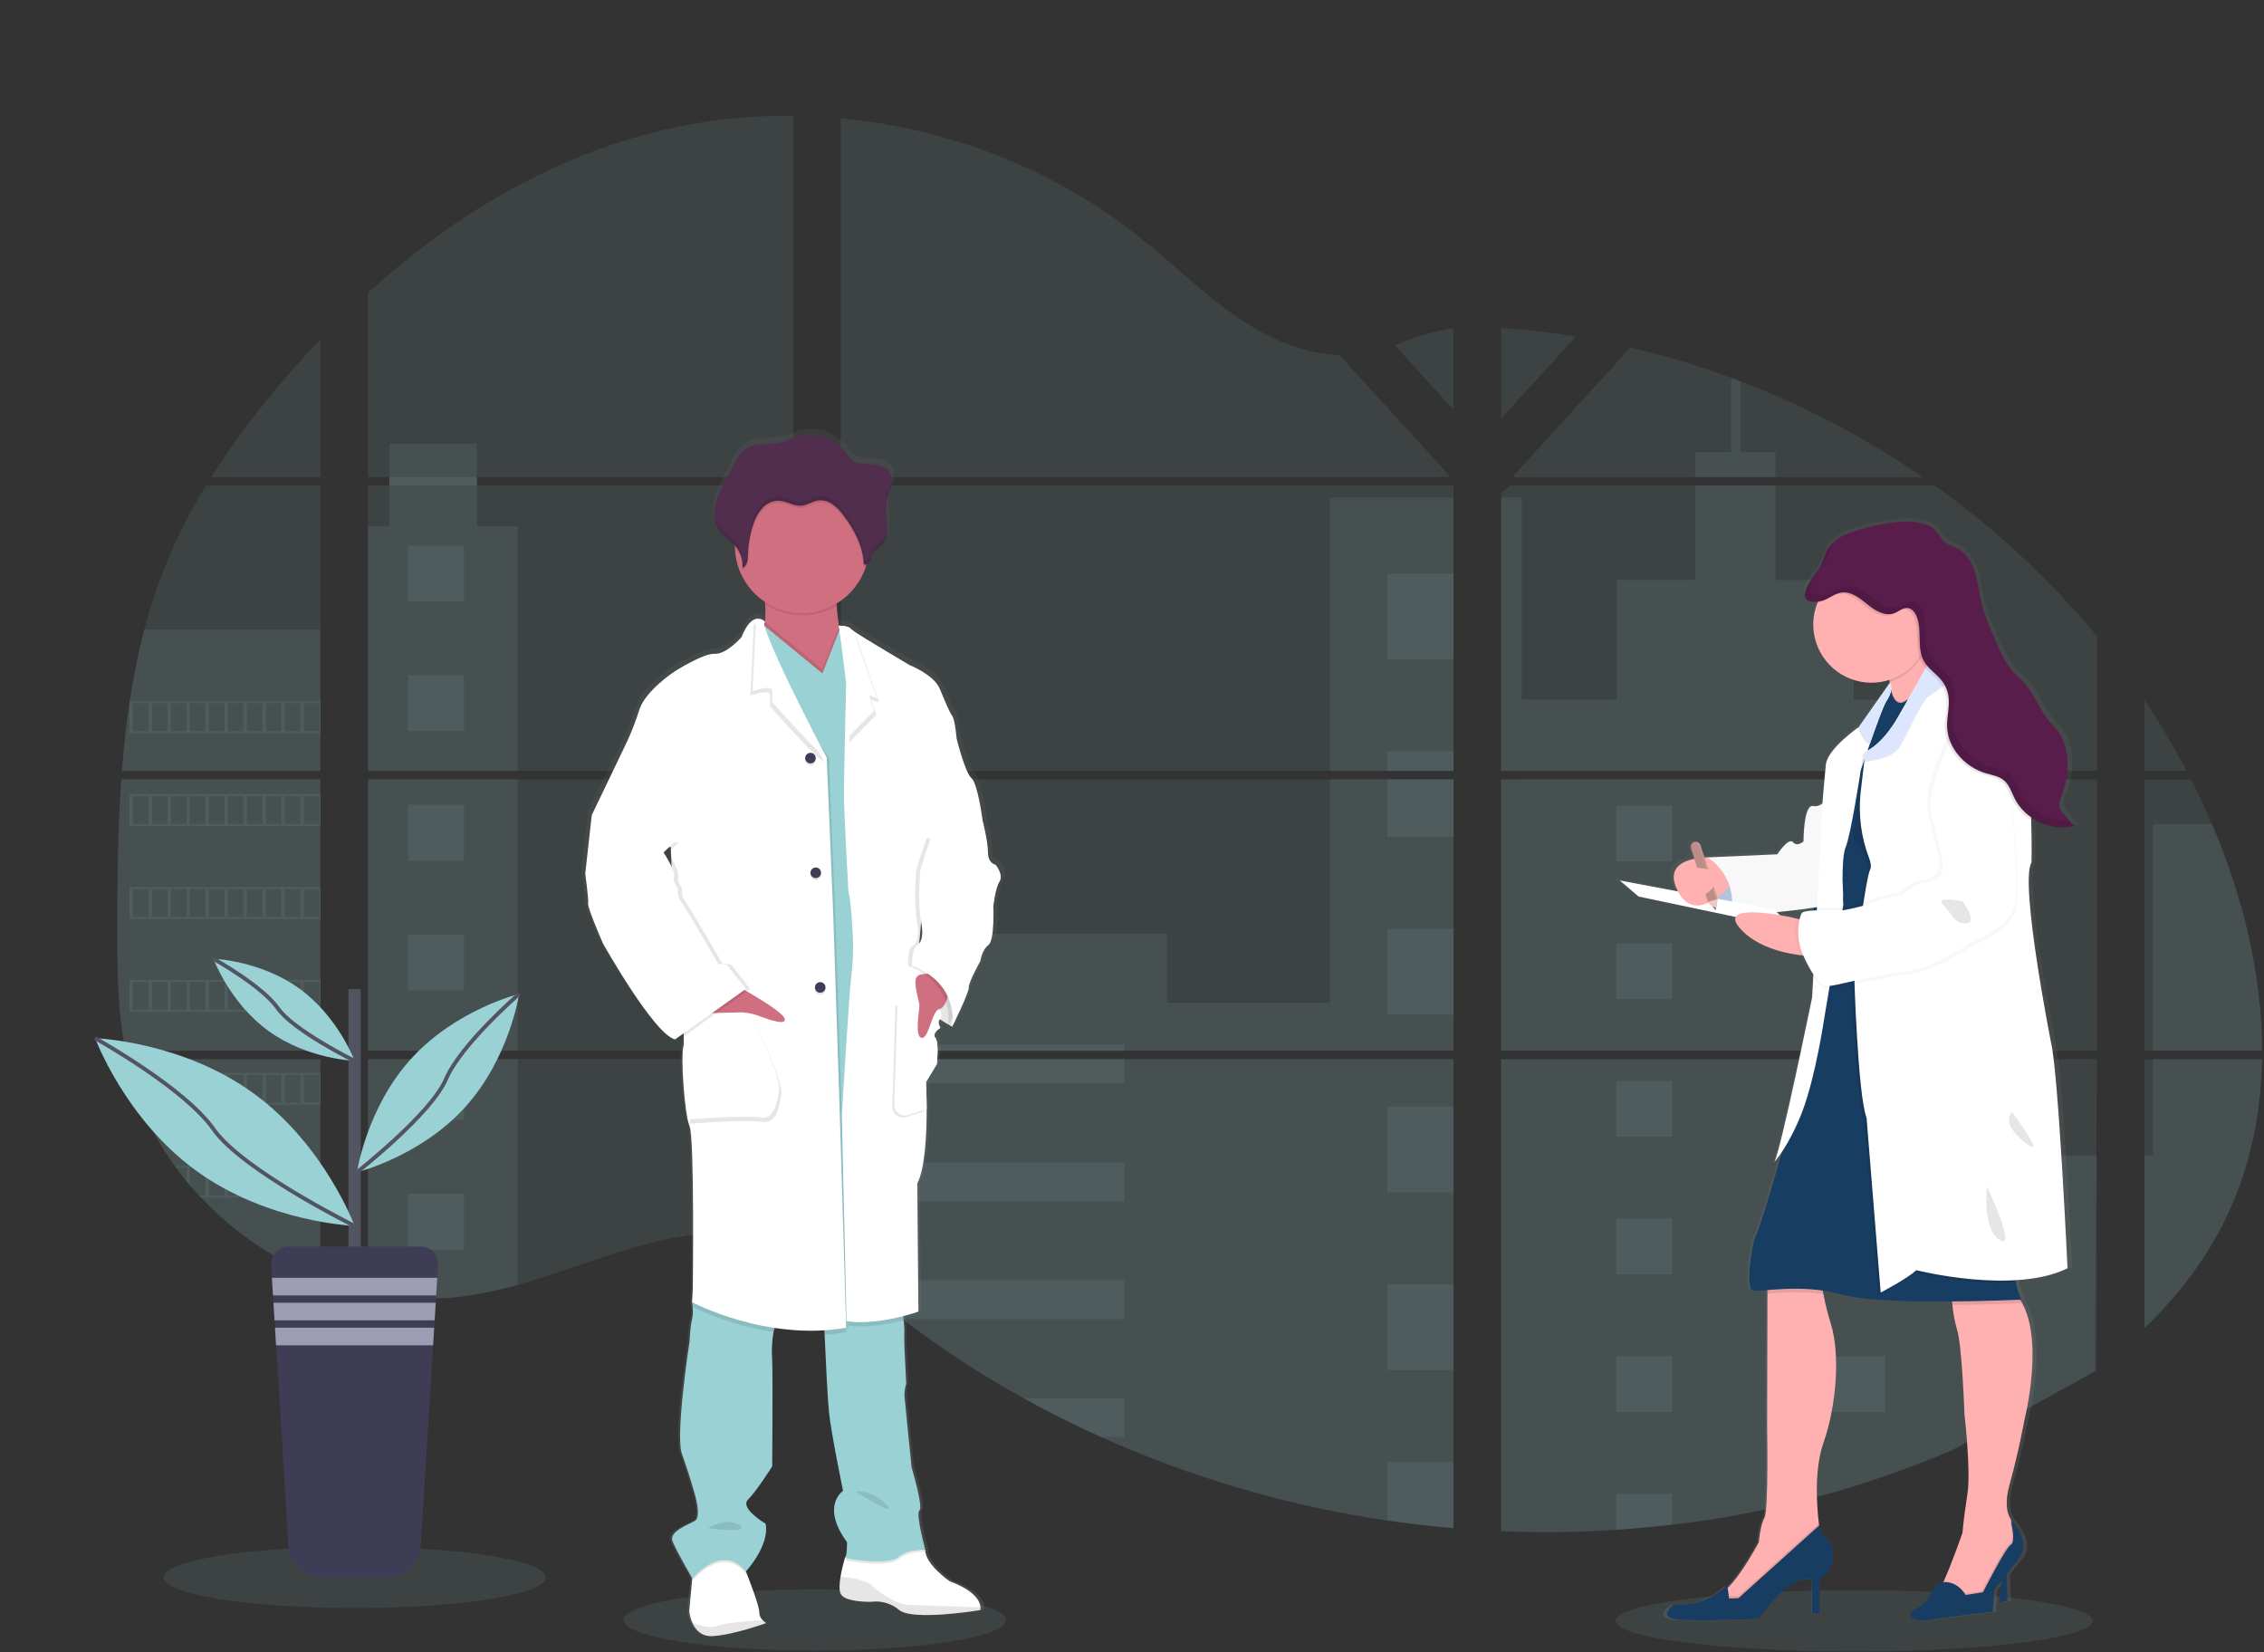 <?xml version="1.0" encoding="UTF-8"?>
<svg width="1154px" height="842px" viewBox="0 0 1154 842" version="1.1" xmlns="http://www.w3.org/2000/svg" xmlns:xlink="http://www.w3.org/1999/xlink">
    <rect x="0" y="0" width="1154" height="842" fill="#333333" stroke="none"/>
    <title>Slice 1</title>
    <!-- 00c7e6 and #ffa04d# -->
    <desc>Created with Sketch.</desc>
    <defs>
        <linearGradient x1="49.995%" y1="100.003%" x2="49.995%" y2="0%" id="linearGradient-1">
            <stop stop-color="#808080" stop-opacity="0.25" offset="0%"></stop>
            <stop stop-color="#808080" stop-opacity="0.12" offset="54%"></stop>
            <stop stop-color="#808080" stop-opacity="0.1" offset="100%"></stop>
        </linearGradient>
        <linearGradient x1="49.985%" y1="100%" x2="49.985%" y2="0.005%" id="linearGradient-2">
            <stop stop-color="#808080" stop-opacity="0.25" offset="0%"></stop>
            <stop stop-color="#808080" stop-opacity="0.12" offset="54%"></stop>
            <stop stop-color="#808080" stop-opacity="0.1" offset="100%"></stop>
        </linearGradient>
    </defs>
    <g id="Page-1" stroke="none" stroke-width="1" fill="none" fill-rule="evenodd">
        <g id="medicine">
            <ellipse id="Oval" fill="#99d1d4" opacity="0.1" cx="415.38" cy="825.65" rx="97.44" ry="15.65"></ellipse>
            <ellipse id="Oval" fill="#99d1d4" opacity="0.1" cx="945.05" cy="826.09" rx="121.59" ry="15.65"></ellipse>
            <path d="M61.84,397.2 L163.33,397.2 L163.33,535.53 L69.27,535.53 C69.02,536.95 68.78,538.38 68.52,539.81 L163.33,539.81 L163.33,651.37 C163.16,651.32 163.01,651.26 162.85,651.2 C160.17,650.14 157.51,649.02 154.85,647.82 L153.15,647.05 C150.483,645.79 147.817,644.457 145.15,643.05 C144.22,642.56 143.29,642.05 142.37,641.53 C127.566,633.237 114.117,622.729 102.49,610.37 C102.15,610.04 101.83,609.69 101.49,609.37 C99.87,607.61 98.28,605.83 96.74,604.01 L95.04,602.01 C93.22,599.78 91.46,597.49 89.75,595.17 C89.5,594.83 89.26,594.49 89,594.17 C82.045,584.527 76.271,574.086 71.8,563.07 C71.66,562.74 71.54,562.38 71.41,562.07 C70.037,558.537 68.82,554.97 67.76,551.37 C67.3,549.86 66.86,548.37 66.48,546.8 C66.34,546.34 66.22,545.89 66.11,545.44 C60.43,523.27 59.76,500.24 59.76,477.37 C59.76,474.7 59.76,472.02 59.76,469.37 C59.76,460.12 59.87,450.81 60.03,441.51 C60.03,439.1 60.13,436.7 60.18,434.28 C60.32,428.14 60.52,422 60.78,415.86 C60.84,414.15 60.92,412.45 61.01,410.75 C61.01,409.77 61.06,408.79 61.16,407.81 C61.4,404.25 61.6,400.72 61.84,397.2 Z" id="Path" fill="#99d1d4" opacity="0.1"></path>
            <path d="M163.33,243.18 L107.66,243.18 C116.709,229.016 126.597,215.405 137.27,202.42 C145.54,192.26 154.27,182.36 163.33,172.82 L163.33,243.18 Z" id="Path" fill="#99d1d4" opacity="0.1"></path>
            <path d="M163.33,247.46 L163.33,392.92 L62.16,392.92 C62.16,392.5 62.23,392.07 62.26,391.65 C62.35,390.5 62.44,389.35 62.54,388.21 C62.65,386.87 62.77,385.52 62.9,384.21 C63.03,382.9 63.17,381.3 63.32,379.85 C63.47,378.4 63.61,376.93 63.78,375.48 C63.95,374.03 64.1,372.58 64.28,371.14 C64.46,369.7 64.62,368.24 64.81,366.8 C64.96,365.6 65.12,364.41 65.28,363.21 C65.51,361.52 65.75,359.82 66.01,358.14 C66.01,357.89 66.08,357.63 66.12,357.39 C67.945,345.092 70.432,332.901 73.57,320.87 C76.855,308.25 81.049,295.884 86.12,283.87 C91.51,271.302 97.82,259.149 105,247.51 L163.33,247.46 Z" id="Path" fill="#99d1d4" opacity="0.1"></path>
            <path d="M187.56,397.19 L187.56,535.53 L404.33,535.53 L404.33,397.19 L187.56,397.19 Z M187.56,539.8 L187.56,658.6 C188.8,658.86 190.03,659.11 191.25,659.32 C192.91,659.64 194.56,659.93 196.25,660.18 C196.57,660.23 196.9,660.28 197.25,660.31 C197.91,660.42 198.59,660.51 199.25,660.6 C200.92,660.83 202.58,661.02 204.25,661.17 C205.04,661.25 205.84,661.32 206.64,661.38 L208.57,661.53 C209.62,661.61 210.66,661.67 211.69,661.7 C212.33,661.7 212.97,661.76 213.63,661.78 C214.13,661.78 214.63,661.78 215.15,661.78 C215.67,661.78 216.41,661.78 217.04,661.78 C217.9,661.78 218.76,661.78 219.61,661.78 L220.76,661.78 C221.62,661.78 222.48,661.78 223.33,661.7 L223.39,661.7 C223.98,661.7 224.58,661.7 225.18,661.62 C225.347,661.63 225.513,661.63 225.68,661.62 C226.18,661.62 226.68,661.62 227.16,661.55 L227.51,661.55 L230.86,661.29 C231.96,661.19 233.07,661.06 234.19,660.94 L236.47,660.67 C245.746,659.37 254.918,657.419 263.92,654.83 C284.14,649.19 303.92,641.3 324.13,635.52 C350.26,628.07 379.13,624.41 404.38,633.52 L404.38,539.8 L187.56,539.8 Z M404.33,243.18 L404.33,59.01 C380.597,58.753 356.929,61.529 333.9,67.27 C279.01,81.06 229.76,110.97 187.56,149.17 L187.56,243.17 L198.44,243.17 L198.44,247.44 L187.56,247.44 L187.56,392.92 L404.33,392.92 L404.33,247.45 L243.11,247.45 L243.11,243.18 L404.33,243.18 Z M682.76,180.97 C669.18,180.49 655.68,176.19 643.47,169.55 C620.12,156.85 601.47,137.24 580.63,120.69 C537.33,86.22 483.63,65.42 428.54,60.26 L428.54,243.18 L737.99,243.18 L738.76,242.37 L682.76,180.97 Z M710.95,175.97 L740.84,208.77 L740.84,167.37 C730.83,168.61 722.06,171.56 710.99,175.93 L710.95,175.97 Z M740.84,688.1 L740.84,539.8 L677.15,539.8 C676.98,539.17 676.81,538.53 676.61,537.89 C676.8,538.53 676.96,539.17 677.14,539.8 L428.58,539.8 L428.58,647.05 C430.94,648.8 433.27,650.64 435.58,652.51 C438.07,654.51 440.53,656.62 443,658.69 L445.49,660.75 C446.68,661.75 447.88,662.75 449.09,663.69 C451.49,665.637 453.913,667.557 456.36,669.45 C457.57,670.45 458.81,671.35 460.04,672.29 C479.567,687.22 500.166,700.693 521.67,712.6 C526.49,715.267 531.353,717.87 536.26,720.41 C539.53,722.08 542.82,723.74 546.12,725.35 C551.08,727.77 556.08,730.103 561.12,732.35 C607.586,753.208 656.721,767.521 707.12,774.88 C718.313,776.533 729.55,777.833 740.83,778.78 L740.83,688.09 L741.83,688.09 L740.84,688.1 Z M428.58,247.45 L428.58,392.92 L740.88,392.92 L740.88,247.45 L428.58,247.45 Z M428.58,397.19 L428.58,535.53 L740.88,535.53 L740.88,397.19 L428.58,397.19 Z M765.12,167.19 L765.12,213.37 L803.27,171.51 C790.63,169.47 777.913,168.013 765.12,167.14 L765.12,167.19 Z M765.12,397.24 L765.12,535.53 L1068.87,535.53 L1068.87,397.19 L765.12,397.24 Z M1067.76,699.08 L1068.83,539.8 L765.12,539.8 L765.12,780.37 C784.685,781.192 804.28,780.958 823.82,779.67 L824.16,779.67 C833.493,779.083 842.783,778.23 852.03,777.11 L852.24,777.11 C901.571,771.369 949.807,758.498 995.44,738.9 L1067.76,699.08 Z M1127.44,419.97 C1126.3,417.28 1125.11,414.61 1123.9,411.97 C1121.64,406.97 1119.25,402.11 1116.79,397.25 L1093.09,397.25 L1093.09,535.53 L1153.01,535.53 C1152.98,496.37 1143.07,456.37 1127.47,419.92 L1127.44,419.97 Z M1093.09,539.85 L1093.09,676.85 C1109.97,660.67 1124.23,642.16 1134.5,621 C1146.85,595.52 1152.5,567.93 1152.96,539.83 L1093.09,539.85 Z M1093.09,356.93 L1093.09,392.93 L1114.57,392.93 C1108.072,380.537 1100.912,368.503 1093.12,356.88 L1093.09,356.93 Z M887.09,194.33 C885.51,193.73 883.93,193.12 882.34,192.53 C865.571,186.337 848.435,181.187 831.03,177.11 L772.65,241.18 L771.53,242.37 L772.28,243.19 L980.06,243.19 C951.122,223.27 919.924,206.853 887.12,194.28 L887.09,194.33 Z M986.15,247.5 L769.38,247.5 L765.12,251.4 L765.12,392.92 L802.46,392.92 L802.52,392.92 L1068.91,392.92 L1068.91,324.37 C1044.812,295.226 1016.999,269.366 986.18,247.45 L986.15,247.5 Z" id="Shape" fill="#99d1d4" fill-rule="nonzero" opacity="0.1"></path>
            <path d="M163.33,320.83 L163.33,392.92 L62.16,392.92 C62.16,392.5 62.23,392.07 62.26,391.65 C62.35,390.5 62.44,389.35 62.54,388.21 C62.65,386.87 62.77,385.52 62.9,384.21 C63.03,382.9 63.17,381.3 63.32,379.85 C63.47,378.4 63.61,376.93 63.78,375.48 C63.95,374.03 64.1,372.58 64.28,371.14 C64.46,369.7 64.62,368.24 64.81,366.8 C64.96,365.6 65.12,364.41 65.28,363.21 C65.51,361.52 65.75,359.82 66.01,358.14 C66.01,357.89 66.08,357.63 66.12,357.39 C67.945,345.092 70.432,332.901 73.57,320.87 L163.33,320.83 Z" id="Path" fill="#99d1d4" opacity="0.1"></path>
            <path d="M61.84,397.2 L163.33,397.2 L163.33,535.53 L69.27,535.53 C69.02,536.95 68.78,538.38 68.52,539.81 L163.33,539.81 L163.33,651.37 C163.16,651.32 163.01,651.26 162.85,651.2 C160.17,650.14 157.51,649.02 154.85,647.82 L153.15,647.05 C150.483,645.79 147.817,644.457 145.15,643.05 C144.22,642.56 143.29,642.05 142.37,641.53 C127.566,633.237 114.117,622.729 102.49,610.37 C102.15,610.04 101.83,609.69 101.49,609.37 C99.87,607.61 98.28,605.83 96.74,604.01 L95.04,602.01 C93.22,599.78 91.46,597.49 89.75,595.17 C89.5,594.83 89.26,594.49 89,594.17 C82.045,584.527 76.271,574.086 71.8,563.07 C71.66,562.74 71.54,562.38 71.41,562.07 C70.037,558.537 68.82,554.97 67.76,551.37 C67.3,549.86 66.86,548.37 66.48,546.8 C66.34,546.34 66.22,545.89 66.11,545.44 C60.43,523.27 59.76,500.24 59.76,477.37 C59.76,474.7 59.76,472.02 59.76,469.37 C59.76,460.12 59.87,450.81 60.03,441.51 C60.03,439.1 60.13,436.7 60.18,434.28 C60.32,428.14 60.52,422 60.78,415.86 C60.84,414.15 60.92,412.45 61.01,410.75 C61.01,409.77 61.06,408.79 61.16,407.81 C61.4,404.25 61.6,400.72 61.84,397.2 Z" id="Path" fill="#99d1d4" opacity="0.1"></path>
            <polygon id="Path" fill="#99d1d4" opacity="0.1" points="263.87 268.28 263.87 392.92 187.56 392.92 187.56 268.28 198.44 268.28 198.44 226.08 243.1 226.08 243.1 268.28"></polygon>
            <rect id="Rectangle" fill="#99d1d4" opacity="0.1" x="187.57" y="397.19" width="76.3" height="138.33"></rect>
            <path d="M187.56,539.81 L263.87,539.81 L263.87,654.81 C254.869,657.397 245.696,659.345 236.42,660.64 L234.14,660.92 C233.02,661.05 231.91,661.16 230.81,661.27 C229.71,661.38 228.57,661.46 227.46,661.53 L227.11,661.53 C226.63,661.53 226.11,661.59 225.64,661.6 L225.13,661.6 C224.53,661.6 223.93,661.66 223.33,661.68 C222.48,661.73 221.63,661.74 220.76,661.75 C220.39,661.75 220.04,661.75 219.67,661.75 C218.81,661.75 217.96,661.75 217.1,661.75 L215.21,661.75 C214.7,661.75 214.21,661.75 213.68,661.75 L211.75,661.68 C210.75,661.68 209.67,661.57 208.63,661.5 L206.71,661.36 L204.32,661.14 C202.64,660.99 200.97,660.8 199.32,660.57 L197.32,660.29 L196.32,660.15 C194.65,659.89 193,659.61 191.32,659.29 C190.09,659.08 188.87,658.82 187.63,658.57 L187.56,539.81 Z" id="Path" fill="#99d1d4" opacity="0.1"></path>
            <rect id="Rectangle" fill="#99d1d4" opacity="0.1" x="677.96" y="253.56" width="62.92" height="139.35"></rect>
            <polygon id="Path" fill="#99d1d4" opacity="0.1" points="740.89 397.19 740.89 535.53 428.58 535.53 428.58 475.86 594.93 475.86 594.93 511.06 677.96 511.06 677.96 397.19"></polygon>
            <path d="M741.88,688.13 L740.88,688.13 L740.88,778.88 C729.613,777.927 718.38,776.63 707.18,774.99 C656.756,767.608 607.601,753.264 561.12,732.37 C547.7,726.33 534.553,719.737 521.68,712.59 C500.176,700.677 479.575,687.204 460.04,672.28 C455.133,668.52 450.29,664.673 445.51,660.74 C442.2,658.01 438.91,655.21 435.58,652.49 C433.27,650.62 430.94,648.78 428.58,647.02 L428.58,539.81 L677.13,539.81 C676.96,539.17 676.79,538.53 676.61,537.9 C676.8,538.53 676.98,539.17 677.15,539.81 L740.88,539.81 L740.88,688.07 C741.22,688.08 741.55,688.11 741.88,688.13 Z" id="Path" fill="#99d1d4" opacity="0.1"></path>
            <path d="M904.98,243.18 L863.98,243.18 L863.98,230.44 L882.36,230.44 L882.36,192.49 C883.953,193.07 885.54,193.667 887.12,194.28 L887.12,230.44 L904.98,230.44 L904.98,243.18 Z" id="Path" fill="#99d1d4" opacity="0.1"></path>
            <path d="M1003.76,392.92 L802.48,392.92 C802.48,392.92 802.48,392.92 802.55,392.97 L802.46,392.92 L765.12,392.92 L765.12,253.57 L775.7,253.57 L775.7,356.57 L824.05,356.57 L824.05,295.57 L863.99,295.57 L863.99,247.46 L904.99,247.46 L904.99,295.61 L944.93,295.61 L944.93,356.61 L1003.76,356.61 L1003.76,392.92 Z" id="Path" fill="#99d1d4" opacity="0.1"></path>
            <path d="M765.12,397.19 L765.12,535.53 L1003.76,535.53 L1003.76,397.19 L765.12,397.19 Z M1068.54,698.37 L1068.87,588.87 L1003.76,588.87 L1003.76,539.87 L765.12,539.87 L765.12,780.37 C784.685,781.192 804.28,780.958 823.82,779.67 L824.16,779.67 C833.493,779.083 842.783,778.23 852.03,777.11 L852.24,777.11 C901.571,771.369 949.807,758.498 995.44,738.9 L1068.54,698.37 Z" id="Shape" fill="#99d1d4" fill-rule="nonzero" opacity="0.1"></path>
            <path d="M1097.33,539.81 L1153,539.81 C1152.51,567.9 1146.87,595.49 1134.53,620.97 C1124.26,642.14 1109.99,660.65 1093.13,676.82 L1093.13,588.82 L1097.33,588.82 L1097.33,539.81 Z" id="Path" fill="#99d1d4" opacity="0.1"></path>
            <path d="M1153.03,535.53 L1097.33,535.53 L1097.33,419.92 L1127.47,419.92 C1143.07,456.37 1152.98,496.37 1153.03,535.53 Z" id="Path" fill="#99d1d4" opacity="0.1"></path>
            <rect id="Rectangle" fill="#99d1d4" opacity="0.1" x="707.18" y="292.3" width="33.71" height="43.69"></rect>
            <rect id="Rectangle" fill="#99d1d4" opacity="0.1" x="707.18" y="382.86" width="33.71" height="10.06"></rect>
            <rect id="Rectangle" fill="#99d1d4" opacity="0.1" x="707.18" y="397.19" width="33.71" height="29.35"></rect>
            <rect id="Rectangle" fill="#99d1d4" opacity="0.1" x="707.18" y="473.42" width="33.71" height="43.69"></rect>
            <rect id="Rectangle" fill="#99d1d4" opacity="0.1" x="707.18" y="563.98" width="33.71" height="43.69"></rect>
            <path d="M740.88,688.07 C741.22,688.07 741.55,688.07 741.88,688.13 L740.88,688.13 L740.88,698.28 L707.18,698.28 L707.18,654.54 L740.88,654.54 L740.88,688.07 Z" id="Path" fill="#99d1d4" opacity="0.1"></path>
            <path d="M740.88,745.08 L740.88,778.83 C729.613,777.877 718.38,776.58 707.18,774.94 L707.18,745.08 L740.88,745.08 Z" id="Path" fill="#99d1d4" opacity="0.1"></path>
            <rect id="Rectangle" fill="#99d1d4" opacity="0.1" x="428.58" y="532.32" width="144.47" height="3.21"></rect>
            <rect id="Rectangle" fill="#99d1d4" opacity="0.1" x="428.58" y="539.8" width="144.47" height="12.3"></rect>
            <rect id="Rectangle" fill="#99d1d4" opacity="0.1" x="428.58" y="592.42" width="144.47" height="19.78"></rect>
            <path d="M573.04,652.52 L573.04,672.3 L460.04,672.3 C455.133,668.553 450.287,664.707 445.5,660.76 C442.19,658.03 438.91,655.23 435.57,652.52 L573.04,652.52 Z" id="Path" fill="#99d1d4" opacity="0.1"></path>
            <path d="M573.04,712.61 L573.04,732.37 L561.11,732.37 C547.703,726.323 534.56,719.727 521.68,712.58 L573.04,712.61 Z" id="Path" fill="#99d1d4" opacity="0.1"></path>
            <rect id="Rectangle" fill="#99d1d4" opacity="0.1" x="823.83" y="410.6" width="28.44" height="28.44"></rect>
            <rect id="Rectangle" fill="#99d1d4" opacity="0.1" x="208.05" y="278.09" width="28.44" height="28.44"></rect>
            <rect id="Rectangle" fill="#99d1d4" opacity="0.1" x="208.05" y="344.15" width="28.44" height="28.44"></rect>
            <rect id="Rectangle" fill="#99d1d4" opacity="0.1" x="208.05" y="410.21" width="28.44" height="28.44"></rect>
            <rect id="Rectangle" fill="#99d1d4" opacity="0.1" x="208.05" y="476.26" width="28.44" height="28.44"></rect>
            <rect id="Rectangle" fill="#99d1d4" opacity="0.1" x="208.05" y="542.32" width="28.44" height="28.44"></rect>
            <rect id="Rectangle" fill="#99d1d4" opacity="0.1" x="208.05" y="608.38" width="28.44" height="28.44"></rect>
            <rect id="Rectangle" fill="#99d1d4" opacity="0.1" x="932.4" y="410.6" width="28.44" height="28.44"></rect>
            <rect id="Rectangle" fill="#99d1d4" opacity="0.1" x="823.83" y="480.75" width="28.44" height="28.44"></rect>
            <rect id="Rectangle" fill="#99d1d4" opacity="0.1" x="932.4" y="480.75" width="28.44" height="28.44"></rect>
            <rect id="Rectangle" fill="#99d1d4" opacity="0.1" x="823.83" y="550.89" width="28.44" height="28.44"></rect>
            <rect id="Rectangle" fill="#99d1d4" opacity="0.1" x="932.4" y="550.89" width="28.44" height="28.44"></rect>
            <rect id="Rectangle" fill="#99d1d4" opacity="0.1" x="823.83" y="621.04" width="28.44" height="28.44"></rect>
            <rect id="Rectangle" fill="#99d1d4" opacity="0.1" x="932.4" y="621.04" width="28.44" height="28.44"></rect>
            <rect id="Rectangle" fill="#99d1d4" opacity="0.1" x="823.83" y="691.19" width="28.44" height="28.44"></rect>
            <rect id="Rectangle" fill="#99d1d4" opacity="0.1" x="932.4" y="691.19" width="28.44" height="28.44"></rect>
            <polygon id="Path" fill="#99d1d4" opacity="0.1" points="823.83 779.67 823.83 761.33 852.26 761.33 852.26 777.06"></polygon>
            <path d="M66,357.37 L66,373.64 L163.33,373.64 L163.33,357.37 L66,357.37 Z M75.7,372.62 L67.76,372.62 L67.76,358.37 L75.76,358.37 L75.7,372.62 Z M85.39,372.62 L77.39,372.62 L77.39,358.37 L85.39,358.37 L85.39,372.62 Z M95.06,372.62 L87.06,372.62 L87.06,358.37 L95.06,358.37 L95.06,372.62 Z M104.75,372.62 L96.76,372.62 L96.76,358.37 L104.76,358.37 L104.75,372.62 Z M114.43,372.62 L106.43,372.62 L106.43,358.37 L114.43,358.37 L114.43,372.62 Z M124.12,372.62 L116.12,372.62 L116.12,358.37 L124.12,358.37 L124.12,372.62 Z M133.81,372.62 L125.81,372.62 L125.81,358.37 L133.81,358.37 L133.81,372.62 Z M143.49,372.62 L135.49,372.62 L135.49,358.37 L143.49,358.37 L143.49,372.62 Z M153.17,372.62 L145.17,372.62 L145.17,358.37 L153.17,358.37 L153.17,372.62 Z M162.85,372.62 L154.85,372.62 L154.85,358.37 L162.85,358.37 L162.85,372.62 Z" id="Shape" fill="#99d1d4" fill-rule="nonzero" opacity="0.1"></path>
            <path d="M66,404.71 L66,420.98 L163.33,420.98 L163.33,404.71 L66,404.71 Z M75.7,419.95 L67.76,419.95 L67.76,405.74 L75.76,405.74 L75.7,419.95 Z M85.39,419.95 L77.39,419.95 L77.39,405.74 L85.39,405.74 L85.39,419.95 Z M95.06,419.95 L87.06,419.95 L87.06,405.74 L95.06,405.74 L95.06,419.95 Z M104.75,419.95 L96.76,419.95 L96.76,405.74 L104.76,405.74 L104.75,419.95 Z M114.43,419.95 L106.43,419.95 L106.43,405.74 L114.43,405.74 L114.43,419.95 Z M124.12,419.95 L116.12,419.95 L116.12,405.74 L124.12,405.74 L124.12,419.95 Z M133.81,419.95 L125.81,419.95 L125.81,405.74 L133.81,405.74 L133.81,419.95 Z M143.49,419.95 L135.49,419.95 L135.49,405.74 L143.49,405.74 L143.49,419.95 Z M153.17,419.95 L145.17,419.95 L145.17,405.74 L153.17,405.74 L153.17,419.95 Z M162.85,419.95 L154.85,419.95 L154.85,405.74 L162.85,405.74 L162.85,419.95 Z" id="Shape" fill="#99d1d4" fill-rule="nonzero" opacity="0.1"></path>
            <path d="M66,452.07 L66,468.37 L163.33,468.37 L163.33,452.07 L66,452.07 Z M75.7,467.31 L67.76,467.31 L67.76,453.09 L75.76,453.09 L75.7,467.31 Z M85.39,467.31 L77.39,467.31 L77.39,453.09 L85.39,453.09 L85.39,467.31 Z M95.06,467.31 L87.06,467.31 L87.06,453.09 L95.06,453.09 L95.06,467.31 Z M104.75,467.31 L96.76,467.31 L96.76,453.09 L104.76,453.09 L104.75,467.31 Z M114.43,467.31 L106.43,467.31 L106.43,453.09 L114.43,453.09 L114.43,467.31 Z M124.12,467.31 L116.12,467.31 L116.12,453.09 L124.12,453.09 L124.12,467.31 Z M133.81,467.31 L125.81,467.31 L125.81,453.09 L133.81,453.09 L133.81,467.31 Z M143.49,467.31 L135.49,467.31 L135.49,453.09 L143.49,453.09 L143.49,467.31 Z M153.17,467.31 L145.17,467.31 L145.17,453.09 L153.17,453.09 L153.17,467.31 Z M162.85,467.31 L154.85,467.31 L154.85,453.09 L162.85,453.09 L162.85,467.31 Z" id="Shape" fill="#99d1d4" fill-rule="nonzero" opacity="0.1"></path>
            <path d="M66,499.43 L66,515.68 L163.33,515.68 L163.33,499.43 L66,499.43 Z M75.7,514.67 L67.76,514.67 L67.76,500.44 L75.76,500.44 L75.7,514.67 Z M85.39,514.67 L77.39,514.67 L77.39,500.44 L85.39,500.44 L85.39,514.67 Z M95.06,514.67 L87.06,514.67 L87.06,500.44 L95.06,500.44 L95.06,514.67 Z M104.75,514.67 L96.76,514.67 L96.76,500.44 L104.76,500.44 L104.75,514.67 Z M114.43,514.67 L106.43,514.67 L106.43,500.44 L114.43,500.44 L114.43,514.67 Z M124.12,514.67 L116.12,514.67 L116.12,500.44 L124.12,500.44 L124.12,514.67 Z M133.81,514.67 L125.81,514.67 L125.81,500.44 L133.81,500.44 L133.81,514.67 Z M143.49,514.67 L135.49,514.67 L135.49,500.44 L143.49,500.44 L143.49,514.67 Z M153.17,514.67 L145.17,514.67 L145.17,500.44 L153.17,500.44 L153.17,514.67 Z M162.85,514.67 L154.85,514.67 L154.85,500.44 L162.85,500.44 L162.85,514.67 Z" id="Shape" fill="#99d1d4" fill-rule="nonzero" opacity="0.1"></path>
            <path d="M66.42,546.78 C66.81,548.31 67.25,549.84 67.71,551.35 L67.71,547.8 L75.71,547.8 L75.71,562.02 L71.43,562.02 C71.56,562.35 71.69,562.71 71.82,563.02 L163.33,563.02 L163.33,546.78 L66.42,546.78 Z M85.42,562.02 L77.42,562.02 L77.42,547.8 L85.42,547.8 L85.42,562.02 Z M95.09,562.02 L87.09,562.02 L87.09,547.8 L95.09,547.8 L95.09,562.02 Z M104.78,562.02 L96.76,562.02 L96.76,547.8 L104.76,547.8 L104.78,562.02 Z M114.46,562.02 L106.46,562.02 L106.46,547.8 L114.46,547.8 L114.46,562.02 Z M124.15,562.02 L116.15,562.02 L116.15,547.8 L124.15,547.8 L124.15,562.02 Z M133.84,562.02 L125.84,562.02 L125.84,547.8 L133.84,547.8 L133.84,562.02 Z M143.52,562.02 L135.52,562.02 L135.52,547.8 L143.52,547.8 L143.52,562.02 Z M153.2,562.02 L145.2,562.02 L145.2,547.8 L153.2,547.8 L153.2,562.02 Z M162.88,562.02 L154.88,562.02 L154.88,547.8 L162.88,547.8 L162.88,562.02 Z" id="Shape" fill="#99d1d4" fill-rule="nonzero" opacity="0.1"></path>
            <path d="M89.02,594.14 C89.27,594.46 89.51,594.82 89.77,595.14 L95.06,595.14 L95.06,601.97 C95.63,602.65 96.19,603.33 96.77,603.97 L96.77,595.1 L104.77,595.1 L104.77,609.37 L101.53,609.37 C101.85,609.7 102.16,610.05 102.53,610.37 L163.36,610.37 L163.36,594.14 L89.02,594.14 Z M114.43,609.37 L106.43,609.37 L106.43,595.16 L114.43,595.16 L114.43,609.37 Z M124.12,609.37 L116.12,609.37 L116.12,595.16 L124.12,595.16 L124.12,609.37 Z M133.81,609.37 L125.81,609.37 L125.81,595.16 L133.81,595.16 L133.81,609.37 Z M143.49,609.37 L135.49,609.37 L135.49,595.16 L143.49,595.16 L143.49,609.37 Z M153.17,609.37 L145.17,609.37 L145.17,595.16 L153.17,595.16 L153.17,609.37 Z M162.85,609.37 L154.85,609.37 L154.85,595.16 L162.85,595.16 L162.85,609.37 Z" id="Shape" fill="#99d1d4" fill-rule="nonzero" opacity="0.1"></path>
            <path d="M142.41,641.49 C143.32,642.01 144.25,642.49 145.19,643.01 L145.19,642.51 L153.19,642.51 L153.19,647.01 L154.89,647.8 L154.89,642.51 L162.89,642.51 L162.89,651.16 C163.043,651.236 163.204,651.297 163.37,651.34 L163.37,641.49 L142.41,641.49 Z" id="Path" fill="#99d1d4" opacity="0.1"></path>
            <path d="M740.88,688.06 L741.88,688.06 L740.88,688.06 Z M676.61,537.89 C676.8,538.53 676.96,539.17 677.14,539.8 C676.98,539.17 676.81,538.53 676.61,537.89 Z M198.48,243.15 L198.48,247.42 L243.15,247.42 L243.15,243.15 L198.48,243.15 Z M740.88,688.06 L741.88,688.06 L740.88,688.06 Z M676.61,537.89 C676.8,538.53 676.96,539.17 677.14,539.8 C676.98,539.17 676.81,538.53 676.61,537.89 Z M740.88,688.03 L741.88,688.03 L740.88,688.03 Z M676.61,537.89 C676.8,538.53 676.96,539.17 677.14,539.8 C676.98,539.17 676.81,538.53 676.61,537.89 Z" id="Shape" fill="#99d1d4" fill-rule="nonzero" opacity="0.1"></path>
            <path d="M509.6,438.67 C509.6,438.67 505.66,438.12 505.66,432.38 C505.66,426.64 502.84,415.92 502.84,415.92 C502.84,415.87 500.4,397.25 497.03,394.29 C493.66,391.33 489.33,373.95 489.33,373.95 C489.33,373.95 488.59,364.52 487.08,362.49 C485.57,360.46 483.53,355.49 480.52,348.4 C477.51,341.31 464.96,336.4 464.96,336.4 C464.96,336.4 442.27,323.24 435.84,318.95 C435.256,318.598 434.709,318.185 434.21,317.72 C433.09,316.25 428.21,316.22 428.21,316.22 C427.7,313 427.21,309.3 427.05,305.95 C427.05,305.59 427.05,305.23 427,304.87 C434.17,300.632 439.57,293.95 442.21,286.05 C442.33,285.67 442.43,285.27 442.54,284.89 C443.409,284.604 444.117,283.965 444.49,283.13 C445.07,281.84 445.08,280.33 445.8,279.13 C446.64,277.71 448.24,276.95 449.5,275.88 C452.68,273.18 453.5,268.63 453.35,264.49 C453.25,261.14 452.71,257.76 452.92,254.43 L452.98,253.59 C453.04,253.09 453.11,252.59 453.2,252.11 C453.69,249.63 454.76,247.29 455.36,244.83 C455.96,242.37 456.02,239.6 454.62,237.48 C452.57,234.37 448.3,233.75 444.55,233.43 C440.3,233.07 436.5,233.54 433.78,230.01 C432.507,228.165 431.075,226.435 429.5,224.84 C428.94,224.32 423.5,221 423.5,220.78 C418.191,218.321 412.172,217.859 406.55,219.48 C403.73,220.3 401.07,221.64 398.21,222.31 C392.04,223.77 384.94,222.19 379.7,225.72 C376.78,227.72 375.03,230.9 373.39,234 C372.057,236.553 370.703,239.103 369.33,241.65 C367.12,245.84 364.87,250.1 363.94,254.74 C363.744,255.75 363.624,256.772 363.58,257.8 L363.58,257.85 C363.58,258.22 363.58,258.59 363.58,258.96 L363.58,259.43 C363.58,259.78 363.58,260.12 363.64,260.43 C363.7,260.74 363.69,260.84 363.72,261.05 C363.75,261.26 363.8,261.73 363.86,262.05 C363.92,262.37 364.04,262.93 364.16,263.37 C364.21,263.56 364.28,263.74 364.34,263.92 C364.44,264.26 364.56,264.59 364.69,264.92 C364.76,265.09 364.83,265.27 364.91,265.44 C365.06,265.79 365.24,266.13 365.42,266.44 C365.5,266.58 365.56,266.71 365.64,266.84 C365.919,267.305 366.226,267.753 366.56,268.18 C368.7,270.85 371.85,272.55 374.18,275.05 C374.18,275.15 374.18,275.25 374.18,275.34 C374.18,275.62 374.18,275.89 374.18,276.17 C374.431,287.49 380.264,297.954 389.76,304.12 C389.76,304.5 389.81,304.89 389.83,305.27 C390.025,308.238 389.988,311.217 389.72,314.18 C388.895,313.209 387.674,312.664 386.4,312.7 C385.97,312.679 385.54,312.716 385.12,312.81 L385.03,312.74 L385.03,312.83 C382.83,313.37 380.12,315.66 377.53,322.17 C377.53,322.17 369.65,331.05 363.65,330.68 C357.65,330.31 342.46,339.92 342.46,339.92 C342.46,339.92 327.64,349.54 324.46,359.34 C322.683,364.897 320.552,370.335 318.08,375.62 L299.76,413.37 L296.38,443.32 C296.38,443.32 298.25,456.64 297.88,458.67 C297.51,460.7 305.57,479.01 305.57,479.01 C305.57,479.01 332.2,525.8 343.08,528.2 L343.86,527.65 C344.325,527.893 344.819,528.078 345.33,528.2 L347.57,526.62 C347.705,528.381 347.648,530.151 347.4,531.9 C345.9,536.52 347.96,566.67 350.58,572.58 C353.2,578.49 352.27,655.98 352.27,655.98 L351.9,662.82 C351.9,662.82 351.9,663.04 351.99,663.42 L351.9,665.04 L352.17,665.18 C352.45,667.35 352.359,669.551 351.9,671.69 C350.96,674.69 350.58,683.17 350.58,683.17 C350.58,683.17 343.09,731.05 346.64,740.67 C350.19,750.29 353.21,760.83 353.21,760.83 C353.21,760.83 356.96,772.83 353.39,774.88 C349.82,776.93 339.67,780.37 341.76,785.37 C343.66,789.99 350.87,802.37 351.94,804.18 L351.85,805.13 L350.38,821.06 C350.618,823.163 351.188,825.216 352.07,827.14 C353.68,830.61 356.81,834.21 362.76,833.82 C363.76,833.75 364.92,833.63 366.04,833.48 C376.93,832.02 390.34,827.16 390.34,827.16 C389.644,826.718 389.006,826.19 388.44,825.59 C387.358,824.542 386.754,823.096 386.77,821.59 C386.93,818.69 381.5,804.87 380.15,801.47 C379.94,800.98 379.83,800.7 379.83,800.7 C379.83,800.7 392.21,787.76 390.15,776.29 C390.15,776.29 376.45,768.29 380.96,763.9 C385.47,759.51 393.53,746.9 393.53,746.9 C393.53,746.9 393.9,699.75 393.53,692.71 C393.144,687.824 393.376,682.908 394.22,678.08 C394.37,677.35 394.55,676.64 394.74,675.94 C400.977,676.871 407.274,677.349 413.58,677.37 C415.88,677.37 418.22,677.37 420.58,677.23 C420.58,677.897 420.61,678.617 420.67,679.39 C421.19,691.07 422.16,711.55 422.95,719.16 C424.07,730.07 430.26,759.47 430.26,759.47 C430.26,759.47 418.45,767.05 432.32,785.73 C432.32,785.73 432.32,792.5 431.4,793.48 C430.418,796.684 429.626,799.943 429.03,803.24 C428.45,806.76 428.21,810.32 429.15,812.17 C431.4,816.59 444.9,816.23 444.9,816.23 L445.23,816.17 C450.378,815.638 455.525,817.19 459.52,820.48 C464.65,824.6 484.12,822.79 494.66,821.48 C498.79,820.96 501.55,820.48 501.55,820.48 C501.684,820.013 501.731,819.525 501.69,819.04 C501.58,816.45 499.55,810.77 485.79,805.7 C485.79,805.7 472.85,797 473.03,789.42 L472.76,789.42 L471.26,789.42 C472.35,789.36 473.05,789.42 473.05,789.42 C473.05,789.42 467.98,770.92 470.05,769.42 C472.12,767.92 465.92,747.42 465.92,747.42 C465.92,747.42 462.37,713.02 462.18,710.61 C462.188,708.542 462.501,706.486 463.11,704.51 L462.18,685.65 C462.18,685.65 462,679.38 462.18,677.34 C462.15,675.569 462.006,673.802 461.75,672.05 C461.66,671.35 461.57,670.62 461.47,669.9 C466.32,668.67 469.47,667.53 469.47,667.53 L468.91,601.88 C473.03,593.88 473.79,576.33 473.77,563.88 C473.77,555.88 473.41,549.96 473.41,549.96 L479.04,540.77 C479.04,540.77 480.34,529.77 478.28,527.36 C477.37,526.27 477.78,525.14 478.53,524.21 C478.92,523.901 479.331,523.62 479.76,523.37 C479.76,523.37 479.7,523.28 479.63,523.15 C480.023,522.822 480.441,522.524 480.88,522.26 C480.88,522.26 478.88,519.16 480.67,517.85 C482.35,518.99 483.85,519.85 484.99,520.55 C484.91,521.28 484.83,521.7 484.83,521.7 L485.31,520.7 C486.41,521.32 487.08,521.7 487.08,521.7 C487.08,521.7 495.9,504.13 495.71,501.54 C495.52,498.95 501.71,488.04 501.71,488.04 C501.71,488.04 502.46,482.31 505.84,479.91 C509.22,477.51 508.46,460.12 508.46,460.12 C508.46,460.12 509.4,451.06 511.65,447.36 C513.9,443.66 509.6,438.67 509.6,438.67 Z M340.84,430.96 L341.01,435.15 C340.01,433.54 339.29,432.38 339.29,432.38 L340.84,430.96 Z" id="Shape" fill="url(#linearGradient-1)" fill-rule="nonzero"></path>
            <path d="M487.56,514.11 L485.4,523.31 C485.4,523.31 468.1,514.48 464.98,503.26 C461.86,492.04 470.2,487.78 470.2,487.78 L486.32,494.61 L487.56,514.11 Z" id="Path" fill="#FFFFFF"></path>
            <path d="M487.56,514.11 L485.4,523.31 C485.4,523.31 468.1,514.48 464.98,503.26 C461.86,492.04 470.2,487.78 470.2,487.78 L486.32,494.61 L487.56,514.11 Z" id="Path" fill="#000000" opacity="0.1"></path>
            <path d="M390.47,827.22 C390.47,827.22 374.47,833.1 363.47,833.84 C357.63,834.23 354.56,830.65 352.98,827.2 C352.117,825.282 351.56,823.241 351.33,821.15 L352.76,805.3 L353.52,796.86 L376.89,790.79 L380.2,800.91 L380.51,801.68 C381.84,805.06 387.17,818.81 387.01,821.68 C386.997,823.165 387.589,824.591 388.65,825.63 C389.187,826.235 389.798,826.77 390.47,827.22 Z" id="Path" fill="#FFFFFF"></path>
            <path d="M499.76,819.16 C499.8,819.641 499.753,820.126 499.62,820.59 C499.62,820.59 465.4,826.3 458.4,820.59 C454.409,817.217 449.18,815.685 444,816.37 C444,816.37 430.76,816.73 428.55,812.37 C427.63,810.54 427.87,806.99 428.44,803.49 C429.021,800.21 429.796,796.968 430.76,793.78 L431.29,793.36 L434.44,790.83 L471.32,789.74 L471.6,789.74 C471.42,797.28 484.12,805.93 484.12,805.93 C497.61,810.93 499.6,816.58 499.76,819.16 Z" id="Path" fill="#FFFFFF"></path>
            <path d="M499.76,819.16 C499.795,819.642 499.744,820.126 499.61,820.59 C499.61,820.59 465.4,826.3 458.4,820.59 C454.412,817.22 449.187,815.687 444.01,816.37 C444.01,816.37 430.76,816.73 428.56,812.37 C427.64,810.53 427.87,806.99 428.44,803.49 C433.54,804 441.59,805.27 444.75,808.3 C449.53,812.91 457.63,817.51 462.6,817.87 C466.49,818.12 489.76,818.86 499.76,819.16 Z" id="Path" fill="#000000" opacity="0.1"></path>
            <path d="M390.47,827.22 C390.47,827.22 374.47,833.1 363.47,833.84 C357.63,834.23 354.56,830.65 352.99,827.19 C357.06,828.56 362.71,830 365.68,828.68 C369.2,827.12 381.68,826.11 388.68,825.68 C389.213,826.263 389.814,826.78 390.47,827.22 Z" id="Path" fill="#000000" opacity="0.1"></path>
            <path d="M414.21,353.37 C401.01,348.24 384.03,331.29 388.27,323.37 C389.212,321.371 389.771,319.214 389.92,317.01 C390.193,314.018 390.233,311.009 390.04,308.01 C389.743,303.099 389.152,298.21 388.27,293.37 C388.27,293.37 429.48,294.3 427.08,300.37 C426.38,302.15 426.27,305.24 426.46,308.7 C426.65,312.16 427.15,316.07 427.67,319.38 C428.39,323.92 429.11,327.38 429.11,327.38 C429.11,327.38 426.59,330.91 425.11,331.1 C423.63,331.29 433.15,360.68 414.21,353.37 Z" id="Path" fill="#CF6F80"></path>
            <path d="M380.48,801.68 L380.17,802.02 C367.85,787.12 352.95,805.69 352.95,805.69 L352.73,805.3 L353.49,796.86 L376.86,790.79 L380.17,800.91 L380.48,801.68 Z" id="Path" fill="#000000" opacity="0.1"></path>
            <path d="M471.61,790.79 C471.61,790.79 462.61,790.6 457.81,794.84 C453.01,799.08 429.81,795.76 430.81,794.84 C431.106,794.384 431.285,793.862 431.33,793.32 L434.48,790.79 L471.36,789.7 C471.5,790.37 471.61,790.79 471.61,790.79 Z" id="Path" fill="#000000" opacity="0.1"></path>
            <path d="M395.81,673.78 C395.14,675.437 394.631,677.155 394.29,678.91 C393.456,683.716 393.224,688.607 393.6,693.47 C393.97,700.47 393.6,747.38 393.6,747.38 C393.6,747.38 385.69,759.89 381.28,764.3 C376.87,768.71 390.28,776.63 390.28,776.63 C392.28,788.03 380.16,800.91 380.16,800.91 C367.84,786.01 352.94,804.59 352.94,804.59 C352.94,804.59 344.84,790.59 342.82,785.59 C340.8,780.59 350.73,777.13 354.22,775.1 C357.71,773.07 354.05,761.1 354.05,761.1 C354.05,761.1 351.1,750.61 347.6,741.04 C344.1,731.47 351.46,683.83 351.46,683.83 C351.46,683.83 351.84,675.37 352.75,672.42 C353.209,670.291 353.3,668.1 353.02,665.94 C352.96,665.21 352.89,664.6 352.84,664.19 C352.79,663.78 352.75,663.59 352.75,663.59 L352.89,663.35 L357.89,654.03 C357.89,654.03 398.21,667.91 395.81,673.78 Z" id="Path" fill="#99d1d4"></path>
            <path d="M471.61,789.69 C471.61,789.69 462.61,789.5 457.81,793.69 C453.01,797.88 429.81,794.61 430.81,793.69 C431.81,792.77 431.73,785.96 431.73,785.96 C418.12,767.38 429.73,759.84 429.73,759.84 C429.73,759.84 423.65,730.59 422.55,719.74 C421.78,712.16 420.83,691.79 420.32,680.16 C420.1,675.16 419.97,671.72 419.97,671.72 L431.09,669.48 L432.52,669.19 L459.34,663.81 C459.34,663.81 460.08,668.81 460.58,672.9 C460.829,674.646 460.97,676.406 461,678.17 C460.82,680.17 461,686.43 461,686.43 L461.91,705.2 C461.315,707.169 461.009,709.213 461,711.27 C461.18,713.66 464.67,747.88 464.67,747.88 C464.67,747.88 470.74,768.3 468.67,769.77 C466.6,771.24 471.61,789.69 471.61,789.69 Z" id="Path" fill="#99d1d4"></path>
            <path d="M427.08,300.37 C426.38,302.15 426.27,305.24 426.46,308.7 C415.196,315.483 401.043,315.219 390.04,308.02 C389.743,303.106 389.152,298.214 388.27,293.37 C388.27,293.37 429.48,294.28 427.08,300.37 Z" id="Path" fill="#000000" opacity="0.1"></path>
            <path d="M443.01,278.27 C443.018,281.874 442.451,285.455 441.33,288.88 C436.157,304.723 420.323,314.536 403.833,312.117 C387.344,309.698 374.995,295.751 374.59,279.09 C374.59,278.81 374.59,278.55 374.59,278.27 C374.379,265.907 380.853,254.391 391.526,248.148 C402.199,241.904 415.411,241.904 426.084,248.148 C436.757,254.391 443.231,265.907 443.02,278.27 L443.01,278.27 Z" id="Path" fill="#CF6F80"></path>
            <path d="M414.21,353.37 C401.01,348.24 384.03,331.29 388.27,323.37 C389.212,321.371 389.771,319.214 389.92,317.01 L407.99,331.86 L419.17,341.03 L427.67,319.39 C428.39,323.93 429.11,327.39 429.11,327.39 C429.11,327.39 426.59,330.92 425.11,331.11 C423.63,331.3 433.15,360.68 414.21,353.37 Z" id="Path" fill="#000000" opacity="0.1"></path>
            <polygon id="Path" fill="#99d1d4" points="460.94 419 445.85 672.5 426.17 673.79 375.21 526.8 383.57 352.29 385.33 315.42 407.99 334.03 419.18 343.2 427.93 320.93 444.2 335.11"></polygon>
            <path d="M395.81,673.78 C395.14,675.437 394.631,677.155 394.29,678.91 C379.97,676.699 366.062,672.354 353.03,666.02 L352.76,665.88 L352.85,664.27 L352.9,663.43 L357.9,654.11 C357.9,654.11 398.21,667.91 395.81,673.78 Z" id="Path" fill="#000000" opacity="0.1"></path>
            <path d="M431.32,678.95 C427.659,679.573 423.967,679.993 420.26,680.21 C420.04,675.21 419.91,671.77 419.91,671.77 L431.03,669.53 L431.32,678.95 Z" id="Path" fill="#000000" opacity="0.1"></path>
            <path d="M460.52,672.95 C453.41,674.8 442.43,676.88 432.6,675.58 L432.46,669.24 L459.28,663.86 C459.28,663.86 460.02,668.81 460.52,672.95 Z" id="Path" fill="#000000" opacity="0.1"></path>
            <path d="M432.42,676.74 C391.42,683.74 353.87,663.67 353.87,663.67 L354.23,656.87 C354.23,656.87 355.16,579.78 352.58,573.87 C350,567.96 347.99,537.99 349.45,533.39 C350.91,528.79 344.12,459.81 344.12,459.81 L343.02,431.81 L302.76,415.5 L320.76,377.98 C323.191,372.72 325.282,367.308 327.02,361.78 C330.15,352.04 344.68,342.47 344.68,342.47 C344.68,342.47 359.58,332.91 365.47,333.27 C371.36,333.63 379.08,324.81 379.08,324.81 C384.78,310.28 389.94,316.86 389.94,316.86 C389.94,317.55 389.94,316.86 389.66,319.01 C387.66,334.96 422,385.36 422.49,386.25 L425.76,465.91 L429.07,566.72 L432.42,676.74 Z" id="Path" fill="#000000" opacity="0.1"></path>
            <path d="M431.32,676.74 C390.32,683.74 352.76,663.67 352.76,663.67 L353.13,656.87 C353.13,656.87 354.06,579.78 351.47,573.87 C348.88,567.96 346.88,537.99 348.35,533.39 C349.82,528.79 343.02,459.81 343.02,459.81 L341.91,431.81 L301.63,415.44 L319.63,377.92 C322.056,372.657 324.147,367.247 325.89,361.72 C329.01,351.98 343.55,342.41 343.55,342.41 C343.55,342.41 358.45,332.85 364.33,333.21 C370.21,333.57 377.94,324.75 377.94,324.75 C383.65,310.22 389.94,316.8 389.94,316.8 C389.94,317.49 389.34,317.8 389.66,318.95 C394.06,334.42 420.9,385.3 421.39,386.19 L424.7,465.85 L428.01,566.66 L431.32,676.74 Z" id="Path" fill="#FFFFFF"></path>
            <path d="M420.27,388.46 C415.86,386.62 392.5,359.95 392.5,359.95 L392.5,353.88 C391.65,351.88 386.6,353.1 382.5,354.5 L384.26,317.63 L386.26,319.29 C390.64,334.75 419.76,387.57 420.27,388.46 Z" id="Path" fill="#000000" opacity="0.1"></path>
            <path d="M421.38,386.25 C416.96,384.41 393.6,357.74 393.6,357.74 L393.6,351.67 C392.75,349.67 387.7,350.89 383.6,352.29 L385.37,315.42 L387.37,317.08 C391.76,332.54 420.89,385.37 421.38,386.25 Z" id="Path" fill="#FFFFFF"></path>
            <path d="M353.87,519.26 C354.42,519.26 382.38,516.32 382.38,516.32 C382.38,516.32 399.31,549.61 398.2,557.71 C397.09,565.81 395.08,572.98 388.27,571.71 C381.46,570.44 351.62,572.71 351.62,572.71 L353.87,519.26 Z" id="Path" fill="#000000" opacity="0.1"></path>
            <path d="M352.76,517.05 C353.31,517.05 381.27,514.11 381.27,514.11 C381.27,514.11 398.19,547.41 397.09,555.5 C395.99,563.59 393.96,570.77 387.16,569.5 C380.36,568.23 350.51,570.5 350.51,570.5 L352.76,517.05 Z" id="Path" fill="#FFFFFF"></path>
            <path d="M373.83,501.42 C373.83,501.42 399.49,515.21 400.04,519.42 C400.59,523.63 386.98,517.58 384.04,516.85 C382.105,516.384 380.135,516.076 378.15,515.93 L358.54,516.46 L373.83,501.42 Z" id="Path" fill="#CF6F80"></path>
            <circle id="Oval" fill="#000000" opacity="0.1" cx="413.11" cy="387.48" r="2.7"></circle>
            <circle id="Oval" fill="#3F3D56" cx="413.11" cy="386.38" r="2.7"></circle>
            <circle id="Oval" fill="#000000" opacity="0.1" cx="418.08" cy="504.36" r="2.7"></circle>
            <circle id="Oval" fill="#3F3D56" cx="418.08" cy="503.25" r="2.7"></circle>
            <circle id="Oval" fill="#000000" opacity="0.1" cx="415.8" cy="445.92" r="2.7"></circle>
            <circle id="Oval" fill="#3F3D56" cx="415.8" cy="444.82" r="2.7"></circle>
            <path d="M478.04,515.37 C478.04,515.37 479.88,518.13 478.04,519.42 C476.2,520.71 478.22,523.83 478.22,523.83 C478.22,523.83 473.63,526.52 475.65,528.94 C477.67,531.36 476.39,542.29 476.39,542.29 L470.87,551.43 C470.87,551.43 471.2,557.32 471.22,565.28 C471.22,577.7 470.49,595.16 466.45,603.12 L467.01,668.43 C467.01,668.43 447.68,675.49 431.5,673.34 L429.1,568.54 C429.1,568.54 432.6,509.11 433.89,497.71 C434.645,491.792 434.952,485.825 434.81,479.86 C434.81,479.86 434.26,462.02 432.41,453.74 C432.41,453.74 430.41,417.87 430.21,407.94 C430.12,403.19 430.37,389.33 430.65,376.15 C430.96,361.74 431.31,348.15 431.31,348.15 L427.66,319.27 C427.66,319.27 431.31,318.9 432.41,320.37 C432.903,320.83 433.439,321.242 434.01,321.6 C440.31,325.86 462.57,338.96 462.57,338.96 C462.57,338.96 474.89,343.86 477.84,350.88 C480.79,357.9 482.84,362.88 484.27,364.88 C485.7,366.88 486.48,376.28 486.48,376.28 C486.48,376.28 490.72,393.58 494.03,396.51 C497.34,399.44 499.76,418.08 499.76,418.08 L470.51,441.08 C470.51,441.08 467.94,479.34 467.39,480.82 C466.84,482.3 478.04,515.37 478.04,515.37 Z" id="Path" fill="#FFFFFF"></path>
            <path d="M479.15,515.37 C479.15,515.37 480.98,518.13 479.15,519.42 C477.32,520.71 479.32,523.83 479.32,523.83 C479.32,523.83 474.76,526.55 476.76,528.97 C478.76,531.39 477.5,542.32 477.5,542.32 L471.98,551.46 C471.98,551.46 472.31,557.35 472.34,565.31 C472.34,577.73 471.61,595.19 467.57,603.15 L468.12,668.46 C468.12,668.46 448.76,675.52 432.6,673.37 L430.21,568.57 C430.21,568.57 433.71,509.14 435,497.74 C435.756,491.822 436.06,485.854 435.91,479.89 C435.91,479.89 435.36,462.05 433.52,453.77 C433.52,453.77 431.52,417.9 431.31,407.97 C431.22,403.22 431.48,389.36 431.75,376.18 C432.06,361.77 432.41,348.18 432.41,348.18 L427.59,318.91 C427.59,318.91 432.41,318.91 433.52,320.4 C434.008,320.866 434.544,321.278 435.12,321.63 C441.42,325.89 463.69,338.99 463.69,338.99 C463.69,338.99 476,343.89 478.95,350.91 C481.9,357.93 483.95,362.91 485.39,364.91 C486.83,366.91 487.59,376.31 487.59,376.31 C487.59,376.31 491.83,393.61 495.14,396.54 C498.45,399.47 500.84,418.07 500.84,418.07 L471.59,441.07 C471.59,441.07 469.02,479.33 468.46,480.81 C467.9,482.29 479.15,515.37 479.15,515.37 Z" id="Path" fill="#FFFFFF"></path>
            <path d="M444.12,356.67 L446.76,364.37 L432.86,378.37 C433.17,363.97 433.52,350.37 433.52,350.37 L428.7,321.1 C428.7,321.1 433.52,321.1 434.63,322.59 C435.117,323.054 435.653,323.464 436.23,323.81 L448.05,357.91 L444.12,356.67 Z" id="Path" fill="#000000" opacity="0.1"></path>
            <path d="M443.01,354.46 L445.66,362.16 L431.76,376.16 C432.07,361.75 432.42,348.16 432.42,348.16 L427.59,318.89 C427.59,318.89 432.42,318.89 433.52,320.38 C434.01,320.843 434.547,321.255 435.12,321.61 L446.95,355.7 L443.01,354.46 Z" id="Path" fill="#FFFFFF"></path>
            <path d="M443.01,278.27 C443.018,281.874 442.451,285.455 441.33,288.88 C440.948,288.94 440.559,288.842 440.25,288.61 C439.99,279.61 435.56,271.16 430.11,263.97 C428.58,261.799 426.725,259.877 424.61,258.27 C422.472,256.664 419.812,255.912 417.15,256.16 C414.15,256.57 411.5,258.61 408.47,258.87 C404.47,259.2 400.89,256.43 396.92,256.29 C393.655,256.321 390.562,257.757 388.43,260.23 C386.344,262.697 384.795,265.572 383.88,268.67 C382.308,273.368 381.451,278.277 381.34,283.23 C381.29,286.03 381.02,289.54 378.42,290.56 C378.816,286.397 377.448,282.258 374.65,279.15 L374.59,279.09 C374.59,278.81 374.59,278.55 374.59,278.27 C374.379,265.907 380.853,254.391 391.526,248.148 C402.199,241.904 415.411,241.904 426.084,248.148 C436.757,254.391 443.231,265.907 443.02,278.27 L443.01,278.27 Z" id="Path" fill="#000000" opacity="0.1"></path>
            <path d="M422.97,223.94 C417.774,221.496 411.863,221.033 406.35,222.64 C403.58,223.46 400.97,224.79 398.16,225.46 C392.16,226.91 385.16,225.34 380.01,228.85 C377.15,230.85 375.43,234.01 373.83,237.08 L369.83,244.7 C367.65,248.87 365.45,253.11 364.54,257.7 C363.63,262.29 364.18,267.43 367.09,271.12 C369.21,273.81 372.34,275.5 374.64,278.03 C377.425,281.141 378.788,285.272 378.4,289.43 C381.01,288.43 381.26,284.91 381.32,282.11 C381.431,277.157 382.288,272.248 383.86,267.55 C384.773,264.451 386.322,261.576 388.41,259.11 C390.543,256.639 393.636,255.204 396.9,255.17 C400.9,255.31 404.49,258.07 408.45,257.74 C411.45,257.49 414.11,255.44 417.13,255.04 C419.793,254.788 422.454,255.541 424.59,257.15 C426.704,258.754 428.556,260.677 430.08,262.85 C435.54,270.04 439.97,278.47 440.23,287.49 C441.36,288.32 442.99,287.24 443.55,285.96 C444.11,284.68 444.13,283.18 444.84,281.96 C445.66,280.55 447.23,279.8 448.46,278.74 C451.58,276.05 452.36,271.52 452.24,267.41 C452.12,263.3 451.32,259.13 452.1,255.09 C452.57,252.61 453.63,250.29 454.21,247.84 C454.79,245.39 454.86,242.64 453.49,240.53 C451.49,237.43 447.28,236.82 443.61,236.53 C439.44,236.17 435.71,236.63 433.05,233.12 C431.801,231.288 430.396,229.569 428.85,227.98 C428.32,227.46 422.97,224.16 422.97,223.94 Z" id="Path" fill="#512E4E"></path>
            <path d="M314.28,434.82 L303.83,415.5 L300.52,445.31 C300.52,445.31 302.36,458.55 301.99,460.58 C301.62,462.61 309.53,480.81 309.53,480.81 C309.53,480.81 335.66,527.35 346.33,529.75 L382.38,503.99 L372.82,491.85 C372.82,491.85 369.51,490.56 368.68,491.85 C368.68,491.85 350.93,461.31 349.09,459.1 C347.25,456.89 347.61,452.48 347.61,452.48 C347.61,452.48 344.85,449.54 345.77,446.78 C346.69,444.02 340.44,434.45 340.44,434.45 L346.14,429.12 L314.28,434.82 Z" id="Path" fill="#000000" opacity="0.1"></path>
            <path d="M304.38,413.3 L301.62,415.5 L298.31,445.31 C298.31,445.31 300.15,458.55 299.78,460.58 C299.41,462.61 307.33,480.81 307.33,480.81 C307.33,480.81 333.45,527.35 344.12,529.75 L380.18,503.99 L370.61,491.85 C370.61,491.85 367.3,490.56 366.47,491.85 C366.47,491.85 348.72,461.31 346.88,459.1 C345.04,456.89 345.41,452.48 345.41,452.48 C345.41,452.48 342.65,449.54 343.57,446.78 C344.49,444.02 338.23,434.45 338.23,434.45 L343.93,429.12 L304.38,413.3 Z" id="Path" fill="#FFFFFF"></path>
            <path d="M475.65,530.08 C477.65,532.51 476.39,543.42 476.39,543.42 L470.87,552.56 C470.87,552.56 471.2,558.46 471.22,566.41 L461.94,569.31 C460.238,569.841 458.385,569.517 456.965,568.439 C455.545,567.36 454.735,565.662 454.79,563.88 L456.39,512.27 L478.04,520.55 C476.2,521.83 478.22,524.97 478.22,524.97 C478.22,524.97 473.63,527.65 475.65,530.08 Z" id="Path" fill="#000000" opacity="0.1"></path>
            <path d="M476.76,528.97 C478.76,531.4 477.5,542.32 477.5,542.32 L471.98,551.46 C471.98,551.46 472.31,557.35 472.34,565.31 L462.89,568.26 C461.224,568.778 459.409,568.458 458.02,567.403 C456.631,566.347 455.837,564.684 455.89,562.94 L457.5,511.17 L479.16,519.45 C477.31,520.73 479.33,523.86 479.33,523.86 C479.33,523.86 474.76,526.55 476.76,528.97 Z" id="Path" fill="#FFFFFF"></path>
            <path d="M483.93,504.37 C483.93,504.37 482.46,513.76 478.78,514.31 C475.1,514.86 473.45,529.5 469.78,528.98 C466.11,528.46 468.54,515.37 468.67,512.83 C468.8,510.29 464.67,499.77 467.76,497.38 C470.85,494.99 480.63,497.38 480.63,497.38 L483.93,504.37 Z" id="Path" fill="#CF6F80"></path>
            <path d="M491.76,432.06 L498.7,418.06 C498.7,418.06 501.46,428.73 501.46,434.43 C501.46,440.13 505.32,440.69 505.32,440.69 C505.32,440.69 509.55,445.69 507.32,449.33 C505.09,452.97 504.19,462.03 504.19,462.03 C504.19,462.03 504.92,479.32 501.61,481.71 C498.3,484.1 497.61,489.81 497.61,489.81 C497.61,489.81 491.53,500.66 491.72,503.24 C491.91,505.82 483.26,523.29 483.26,523.29 C483.26,523.29 487.49,501.58 462.84,492.2 C462.84,492.2 462.65,484.83 464.49,482.81 C466.33,480.79 469.2,479.87 467.4,469.66 C465.6,459.45 466.88,447.25 466.88,444.8 C466.88,442.35 472.4,427.07 472.4,427.07 L491.76,432.06 Z" id="Path" fill="#000000" opacity="0.1"></path>
            <path d="M494.76,416.06 L500.82,418.06 C500.82,418.06 503.59,428.73 503.59,434.43 C503.59,440.13 507.45,440.69 507.45,440.69 C507.45,440.69 511.68,445.69 509.45,449.33 C507.22,452.97 506.33,462.03 506.33,462.03 C506.33,462.03 507.06,479.32 503.75,481.71 C500.44,484.1 499.7,489.81 499.7,489.81 C499.7,489.81 493.63,500.66 493.82,503.24 C494.01,505.82 485.35,523.29 485.35,523.29 C485.35,523.29 489.59,501.58 464.93,492.2 C464.93,492.2 464.75,484.83 466.59,482.81 C468.43,480.79 471.3,479.87 469.5,469.66 C467.7,459.45 468.98,447.25 468.98,444.8 C468.98,442.35 474.5,427.07 474.5,427.07 L494.76,416.06 Z" id="Path" fill="#FFFFFF"></path>
            <path d="M360.91,778.93 C360.91,778.93 370.57,772.86 376.91,777.27 C383.25,781.68 360.91,778.93 360.91,778.93 Z" id="Path" fill="#000000" opacity="0.1"></path>
            <path d="M435.97,760.16 C435.97,760.16 444.52,759.06 451.7,766.79 C458.88,774.52 435.97,760.16 435.97,760.16 Z" id="Path" fill="#000000" opacity="0.1"></path>
            <g id="Group" opacity="0.1" transform="translate(364, 243)" fill="#000000">
                <path d="M84.48,33.55 C83.25,34.61 81.67,35.37 80.85,36.78 C80.15,37.99 80.13,39.48 79.57,40.78 C79.01,42.08 77.38,43.14 76.25,42.32 C75.99,33.32 71.55,24.87 66.1,17.67 C64.576,15.497 62.724,13.574 60.61,11.97 C58.47,10.361 55.806,9.608 53.14,9.86 C50.14,10.27 47.5,12.31 44.47,12.56 C40.47,12.9 36.88,10.13 32.91,9.99 C29.646,10.022 26.555,11.462 24.43,13.94 C22.342,16.402 20.793,19.274 19.88,22.37 C18.309,27.069 17.452,31.977 17.34,36.93 C17.28,39.72 17.02,43.2 14.44,44.24 C14.5,44.979 14.5,45.721 14.44,46.46 C17.04,45.46 17.3,41.94 17.36,39.14 C17.471,34.187 18.328,29.278 19.9,24.58 C20.813,21.481 22.362,18.606 24.45,16.14 C26.579,13.669 29.669,12.234 32.93,12.2 C36.93,12.34 40.53,15.1 44.49,14.77 C47.49,14.52 50.15,12.47 53.16,12.07 C55.826,11.818 58.49,12.571 60.63,14.18 C62.744,15.784 64.596,17.707 66.12,19.88 C71.57,27.07 76.01,35.5 76.27,44.52 C77.4,45.35 79.03,44.27 79.59,42.99 C80.15,41.71 80.17,40.21 80.87,38.99 C81.69,37.58 83.27,36.83 84.5,35.77 C87.62,33.08 88.4,28.55 88.28,24.44 C88.28,24.31 88.28,24.18 88.28,24.06 C88.09,27.62 87.14,31.25 84.48,33.55 Z" id="Path"></path>
                <path d="M10.66,32.84 C8.36,30.31 5.22,28.62 3.11,25.94 C1.333,23.568 0.319,20.712 0.2,17.75 C-0.115,21.451 0.919,25.141 3.11,28.14 C5.22,30.83 8.36,32.52 10.66,35.05 C12.868,37.525 14.194,40.662 14.43,43.97 C14.739,39.902 13.378,35.883 10.66,32.84 Z" id="Path"></path>
                <path d="M90.23,2.65 C89.64,5.1 88.59,7.43 88.11,9.9 C87.826,11.551 87.722,13.227 87.8,14.9 C87.833,13.947 87.937,12.998 88.11,12.06 C88.59,9.58 89.64,7.26 90.23,4.81 C90.574,3.459 90.685,2.059 90.56,0.67 C90.498,1.337 90.388,1.999 90.23,2.65 Z" id="Path"></path>
            </g>
            <ellipse id="Oval" fill="#99d1d4" opacity="0.1" cx="180.73" cy="803.94" rx="97.44" ry="15.65"></ellipse>
            <rect id="Rectangle" fill="#535461" x="177.6" y="504.14" width="6.27" height="141.17"></rect>
            <path d="M223.27,644.88 L222.88,651.24 L222.32,660.24 L222.09,663.98 L221.54,672.98 L221.3,676.72 L220.74,685.72 L214.42,787.79 C213.85,796.905 206.293,804.007 197.16,804.01 L164.3,804.01 C155.169,804.006 147.615,796.903 147.05,787.79 L140.76,685.65 L140.2,676.65 L139.97,672.91 L139.41,663.91 L139.18,660.17 L138.62,651.17 L138.22,644.81 C138.08,642.336 138.965,639.914 140.669,638.114 C142.372,636.314 144.742,635.296 147.22,635.3 L214.43,635.3 C216.899,635.321 219.249,636.363 220.923,638.177 C222.597,639.991 223.447,642.417 223.27,644.88 Z" id="Path" fill="#3F3D56"></path>
            <polygon id="Path" fill="#9D9CB5" points="222.88 651.24 222.32 660.21 139.14 660.21 138.58 651.24"></polygon>
            <polygon id="Path" fill="#9D9CB5" points="222.09 663.95 221.54 672.93 139.93 672.93 139.37 663.95"></polygon>
            <polygon id="Path" fill="#9D9CB5" points="221.3 676.68 220.75 685.65 140.72 685.65 140.16 676.68"></polygon>
            <path d="M129.01,557.05 C165.52,583.47 180.76,624.79 180.76,624.79 C180.76,624.79 136.76,623.28 100.24,596.86 C63.72,570.44 48.51,529.13 48.51,529.13 C48.51,529.13 92.49,530.63 129.01,557.05 Z" id="Path" fill="#99d1d4"></path>
            <path d="M48.48,529.13 C48.48,529.13 94.16,554.48 108.81,575.47 C123.46,596.46 180.76,624.79 180.76,624.79" id="Path" stroke="#535461" stroke-width="2"></path>
            <path d="M152.58,503.83 C172.45,518.2 180.76,540.69 180.76,540.69 C180.76,540.69 156.81,539.87 136.93,525.5 C117.05,511.13 108.76,488.63 108.76,488.63 C108.76,488.63 132.7,489.45 152.58,503.83 Z" id="Path" fill="#99d1d4"></path>
            <path d="M108.76,488.63 C108.76,488.63 133.62,502.43 141.59,513.85 C149.56,525.27 180.76,540.69 180.76,540.69" id="Path" stroke="#535461" stroke-width="2"></path>
            <path d="M209.61,539.55 C186.78,564.64 181.95,597.43 181.95,597.43 C181.95,597.43 214.14,589.53 236.95,564.43 C259.76,539.33 264.61,506.55 264.61,506.55 C264.61,506.55 232.44,514.46 209.61,539.55 Z" id="Path" fill="#99d1d4"></path>
            <path d="M264.63,506.56 C264.63,506.56 234.89,532.28 227.33,550 C219.77,567.72 181.95,597.43 181.95,597.43" id="Path" stroke="#535461" stroke-width="2"></path>
            <path d="M1047.67,530.72 C1047.67,530.72 1031.16,448.58 1037.48,438.36 C1037.48,438.36 1037.71,428.86 1037.33,416.75 C1037.33,416.29 1037.33,415.83 1037.33,415.36 C1038.442,416.101 1039.601,416.769 1040.8,417.36 C1046.623,420.352 1053.308,421.215 1059.7,419.8 L1054.7,414.23 C1053.5,412.9 1052.25,411.46 1051.99,409.7 C1051.73,407.94 1052.45,406.37 1053.07,404.8 C1057.82,392.8 1058.07,377.71 1048.92,368.55 C1041.19,360.85 1039.31,350.91 1030.92,343.88 C1024.79,338.73 1021.42,331.18 1018.24,323.88 C1015.55,317.71 1012.84,311.49 1011.3,304.95 C1010.1,299.84 1009.62,294.55 1007.97,289.56 C1006.32,284.57 1003.23,279.72 998.4,277.49 C996.68,276.7 994.77,276.25 993.2,275.2 C991.14,273.81 989.9,271.55 988.41,269.57 C980.84,259.57 955.49,265.46 943.49,269.52 C940.228,270.542 937.207,272.216 934.61,274.44 L934.72,274.26 C934.81,274.11 934.92,273.96 935.02,273.81 C933.707,274.872 932.572,276.138 931.66,277.56 C929.91,280.33 929.18,283.56 927.72,286.56 C925.96,290.11 916.17,300.02 920.38,304.01 C920.675,304.278 921.013,304.494 921.38,304.65 C922.96,305.308 924.701,305.482 926.38,305.15 L926.2,305.58 C924.762,309.1 924.025,312.867 924.03,316.67 C924.03,333.1 937.58,346.42 954.31,346.42 C957.455,346.423 960.582,345.941 963.58,344.99 C963.65,345.37 963.71,345.75 963.78,346.13 C963.78,346.28 963.83,346.43 963.85,346.58 L963.32,347.32 C963.293,347.274 963.263,347.231 963.23,347.19 L947.53,369.13 C945.13,370.82 931.31,380.82 930.53,388.32 C929.71,396.53 928.89,406.14 928.89,406.14 L928.78,408.2 C927.391,409.36 925.564,409.854 923.78,409.55 C918.88,408.75 918.88,427.55 918.88,427.55 C918.88,427.55 915.62,430.55 913.38,427.95 C911.14,425.35 905.22,434.16 905.22,434.16 L868.12,435.76 L867.27,435.81 L865.27,429.62 C864.822,428.261 863.363,427.516 862,427.95 C861.845,428.001 861.695,428.065 861.55,428.14 L861.41,428.22 L861.15,428.4 L861.02,428.52 C860.948,428.585 860.881,428.655 860.82,428.73 L860.7,428.87 L860.64,428.93 C860.172,429.577 860.038,430.408 860.28,431.17 L862,436.48 C854.84,437.92 847.52,441.98 853.49,453.16 L823.23,447.57 L833.02,455.79 L883.56,466.22 C882.89,467.42 883.33,469.16 885.42,471.61 C894.42,482.18 910.82,485.05 917.42,485.79 C919.163,489.689 921.34,493.379 923.91,496.79 L923.34,507.32 C923.34,507.32 906.63,587.58 903.57,591.65 C905.115,589.9 906.529,588.038 907.8,586.08 C902.95,602.57 896.17,625.14 894.39,628.52 C891.53,633.92 888.88,655.77 892.14,657.17 C893.14,657.6 896,657.39 900.08,657.08 L900.08,658.89 L899.9,727.48 C899.9,727.48 900.72,769.55 898.47,773.56 C896.22,777.57 895.62,785.98 895.62,785.98 C895.62,785.98 886.62,802.57 879.49,809.24 C879.441,809.292 879.388,809.339 879.33,809.38 L879.11,807.82 C879.11,807.82 870.54,818.64 851.58,818.03 C851.58,818.03 840.17,825.45 857.09,825.85 C874.01,826.25 895.62,825.25 895.62,825.25 C895.62,825.25 910.71,802.25 923.35,805.25 L923.35,822.68 L927.22,822.68 L927.22,804.97 C930.847,802.582 933.337,798.813 934.11,794.54 C934.784,790.106 933.065,785.645 929.59,782.81 C928.039,781.408 927.143,779.421 927.12,777.33 L926.98,777.45 C926.98,777.1 926.89,776.74 926.85,776.37 C925.74,767.37 924.35,748.8 929.26,735.06 C935.99,716.22 938.03,689.98 933.13,674.36 C931.549,669.367 930.25,664.289 929.24,659.15 C929.12,658.5 929.01,657.88 928.91,657.3 C932.259,657.753 935.576,658.421 938.84,659.3 C950.19,662.43 975.02,663.01 996.22,662.84 C996.27,663.42 996.33,664.03 996.4,664.64 C996.778,668.88 997.568,673.073 998.76,677.16 C1001.42,685.16 1002.64,720.43 1002.64,720.43 C1002.64,720.43 1006.07,749.43 1004.2,761.23 C1003.2,767.79 1002.2,774.38 1001.63,781 L1001.63,781.13 C1001.63,781.13 996.01,797.13 991.9,805.82 C991.8,806.04 991.69,806.26 991.59,806.47 C990.494,806.57 989.416,806.808 988.38,807.18 C988.38,807.18 982.87,818.18 977.38,820 C971.89,821.82 973.71,827.81 986.14,825.61 C998.57,823.41 1017.34,821.61 1017.34,821.61 L1018.15,810.39 L1021.97,805.61 L1020.97,816.8 L1025.04,816 L1024.5,802.39 L1030.75,794.57 C1030.75,794.57 1038.3,787.85 1027.08,774.63 L1027.08,774.92 C1026.96,774.73 1026.85,774.53 1026.72,774.34 L1026.72,774.28 C1024.86,771.4 1023.38,766.03 1026.09,756.5 C1030.99,739.28 1033.84,723.65 1033.84,723.65 C1033.84,723.65 1044.78,681.78 1031.63,661.97 L1032.21,661.97 C1030.862,659.182 1029.91,656.221 1029.38,653.17 C1029.313,652.81 1029.253,652.44 1029.2,652.06 C1038.93,651.5 1048.48,649.74 1056.27,645.94 C1056.24,645.9 1051.55,546.54 1047.67,530.72 Z M924.14,461.42 L924.14,461.62 L922.14,461.72 L924.14,461.42 Z M917.28,462.37 C916.951,462.443 916.643,462.59 916.38,462.8 C915.52,464.017 914.98,465.43 914.81,466.91 L911.69,466.21 C911.69,466.21 909.5,465.74 906.35,465.21 L904.86,463.71 C908.96,463.37 913.22,462.87 917.28,462.37 Z" id="Shape" fill="url(#linearGradient-2)" fill-rule="nonzero"></path>
            <polygon id="Path" fill="#183d62" points="1020.51 802.53 1019.32 816.7 1023.31 815.9 1022.71 800.53"></polygon>
            <path d="M929.48,735.25 C924.67,748.95 926.03,767.44 927.11,776.42 C927.51,779.74 927.88,781.76 927.88,781.76 C927.88,781.76 920.69,798.14 920.09,798.76 C919.49,799.38 898.93,811.93 898.93,811.93 L884.56,820.32 C884.56,820.32 869.98,813.93 876.97,811.73 C878.398,811.157 879.685,810.28 880.74,809.16 C887.74,802.51 896.53,785.98 896.53,785.98 C896.53,785.98 897.13,777.59 899.33,773.6 C901.53,769.61 900.73,727.68 900.73,727.68 L900.9,659.33 L900.9,650.42 L928.25,650.62 C928.423,653.645 928.817,656.653 929.43,659.62 C930.412,664.741 931.684,669.803 933.24,674.78 C938.06,690.37 936.06,716.48 929.48,735.25 Z" id="Path" fill="#FFB0B1"></path>
            <path d="M927.88,781.76 C927.88,781.76 920.69,798.14 920.09,798.76 C919.49,799.38 898.93,811.93 898.93,811.93 L884.56,820.32 C884.56,820.32 869.98,813.93 876.97,811.73 C878.398,811.157 879.685,810.28 880.74,809.16 L881.36,813.53 L886.15,813.33 L927.15,776.44 C927.51,779.74 927.88,781.76 927.88,781.76 Z" id="Path" fill="#000000" opacity="0.1"></path>
            <path d="M927.38,777.37 L886.15,814.51 L881.36,814.71 L880.36,807.71 C880.36,807.71 871.98,818.49 853.36,817.89 C853.36,817.89 842.18,825.28 858.75,825.68 C875.32,826.08 896.48,825.08 896.48,825.08 C896.48,825.08 911.26,802.08 923.63,805.08 L923.63,822.45 L927.43,822.45 L927.43,804.92 C931,802.517 933.434,798.76 934.17,794.52 C934.839,790.124 933.168,785.697 929.76,782.84 C928.247,781.422 927.386,779.443 927.38,777.37 Z" id="Path" fill="#183d62"></path>
            <path d="M1024.31,756.61 C1021.65,766.11 1023.1,771.46 1024.92,774.33 L1024.92,774.39 C1027.254,777.934 1028.878,781.897 1029.7,786.06 L1029.86,786.96 L1011.1,814.31 L1000.92,818.31 C1000.92,818.31 984.55,812.72 987.54,811.12 C988.29,810.73 989.46,808.65 990.8,805.78 C994.8,797.13 1000.32,781.17 1000.32,781.17 L1000.32,781.04 C1000.9,774.45 1001.82,767.88 1002.84,761.34 C1004.67,749.57 1001.31,720.68 1001.31,720.68 C1001.31,720.68 1000.11,685.55 997.51,677.56 C996.336,673.498 995.556,669.332 995.18,665.12 C994.64,660.12 994.52,656 994.52,656 C994.52,656 1005.3,641 1025.06,657.2 C1026.64,658.492 1028.03,660 1029.19,661.68 C1042.84,681.1 1031.85,723.88 1031.85,723.88 C1031.85,723.88 1029.1,739.44 1024.31,756.61 Z" id="Path" fill="#FFB0B1"></path>
            <path d="M1029.89,786.96 L1011.13,814.31 L1000.95,818.31 C1000.95,818.31 984.58,812.72 987.57,811.12 C988.32,810.73 989.49,808.65 990.83,805.78 C997.76,805.72 1001.35,812.32 1001.35,812.32 L1010.13,810.92 C1010.13,810.92 1021.71,788.16 1024.31,786.77 C1026.91,785.38 1024.71,776.38 1024.71,776.38 L1024.71,774.09 C1024.78,774.17 1024.84,774.26 1024.92,774.34 L1024.92,774.4 C1027.254,777.944 1028.878,781.907 1029.7,786.07 L1029.89,786.96 Z" id="Path" fill="#000000" opacity="0.1"></path>
            <path d="M1001.95,812.91 C1001.95,812.91 996.95,803.73 987.37,807.12 C987.37,807.12 981.98,818.12 976.59,819.9 C971.2,821.68 973,827.68 985.18,825.49 C997.36,823.3 1015.72,821.49 1015.72,821.49 L1016.52,810.3 L1028.9,794.53 C1028.9,794.53 1036.28,787.84 1025.3,774.67 L1025.3,776.96 C1025.3,776.96 1027.5,785.96 1024.9,787.35 C1022.3,788.74 1010.76,811.51 1010.76,811.51 L1001.95,812.91 Z" id="Path" fill="#183d62"></path>
            <path d="M928.28,650.6 C928.453,653.625 928.847,656.633 929.46,659.6 C918.2,657.95 907.75,658.77 900.9,659.31 L900.9,650.4 L928.28,650.6 Z" id="Path" fill="#000000" opacity="0.1"></path>
            <path d="M1030.3,664.17 C1030.3,664.17 1014.3,664.95 995.22,665.11 C994.68,660.11 994.56,655.99 994.56,655.99 C994.56,655.99 1005.34,640.99 1025.1,657.19 C1026.68,658.482 1028.07,659.99 1029.23,661.67 C1029.54,662.523 1029.897,663.357 1030.3,664.17 Z" id="Path" fill="#000000" opacity="0.1"></path>
            <path d="M1030.3,662.37 C1030.3,662.37 960.22,665.76 938.86,659.77 C917.5,653.78 896.33,658.97 893.14,657.58 C889.95,656.19 892.54,634.42 895.34,629.03 C898.14,623.64 913.5,569.13 913.5,569.13 L928.28,492.07 L943.85,487.78 L944.95,487.47 L972.08,479.99 L991.96,474.5 C991.96,474.5 1031.49,628.83 1028.1,640.21 C1026.869,644.568 1026.67,649.152 1027.52,653.6 C1028.038,656.638 1028.973,659.589 1030.3,662.37 Z" id="Path" fill="#183d62"></path>
            <path d="M876.76,439.37 C876.76,439.37 862.76,454.37 873.36,462.73 C883.96,471.09 890.93,463.53 890.93,463.53 L876.76,439.37 Z" id="Path" fill="#C7DAF5"></path>
            <path d="M876.76,439.37 C876.76,439.37 862.76,454.37 873.36,462.73 C883.96,471.09 890.93,463.53 890.93,463.53 L876.76,439.37 Z" id="Path" fill="#000000" opacity="0.1"></path>
            <path d="M989.87,340.75 C989.87,340.75 988.23,342.31 985.76,344.61 C982.24,347.9 977.03,352.71 972.41,356.74 C966.01,362.31 960.73,366.4 962.62,362.91 C964.51,359.42 964.15,353.34 963.21,347.65 C963.14,347.27 963.08,346.89 963.01,346.52 C962.232,342.341 961.2,338.214 959.92,334.16 C959.92,334.16 970.26,320.8 975.98,315.53 C978.11,313.53 979.6,312.71 979.69,314.1 C979.79,315.97 981.19,320.1 982.93,324.48 C982.98,324.62 983.03,324.75 983.09,324.89 C984.25,327.89 985.56,330.97 986.71,333.63 C988.47,337.71 989.87,340.75 989.87,340.75 Z" id="Path" fill="#FFB0B1"></path>
            <path d="M983.09,324.89 C981.111,335.535 973.492,344.257 963.21,347.65 C962.415,343.085 961.316,338.578 959.92,334.16 C959.92,334.16 979.39,309.01 979.69,314.1 C979.76,316.03 981.28,320.31 983.09,324.89 Z" id="Path" fill="#000000" opacity="0.1"></path>
            <path d="M961.27,354.37 L963.79,350.82 C963.79,350.82 965.46,361 971.6,356.51 C977.74,352.02 978.04,390.3 978.04,390.3 L971.45,488.83 L923.83,485.98 L925.18,438.37 L930.57,414.37 L943.9,379.48 L951.83,367.95 L961.27,354.37 Z" id="Path" fill="#000000" opacity="0.1"></path>
            <path d="M978.04,390.91 L972.04,480 L971.41,489.44 L944.86,487.85 L943.86,487.79 L923.86,486.59 L925.21,438.97 L930.6,414.97 L943.93,380.08 L951.86,368.55 L961.3,354.92 L963.82,351.38 C963.82,351.38 965.49,361.56 971.63,357.07 L971.76,356.98 C977.76,353.18 978.04,390.91 978.04,390.91 Z" id="Path" fill="#183d62"></path>
            <path d="M931.27,406.63 C931.27,406.63 928.88,411.63 924.08,410.82 C919.28,410.01 919.29,428.82 919.29,428.82 C919.29,428.82 916.1,431.82 913.9,429.22 C911.7,426.62 905.9,435.41 905.9,435.41 L869.56,437.01 C869.56,437.01 885.73,444.4 882.56,466.76 C882.56,466.76 937.46,463.36 939.26,458.17 C941.06,452.98 931.27,406.63 931.27,406.63 Z" id="Path" fill="#FFFFFF"></path>
            <path d="M931.27,406.63 C931.27,406.63 928.88,411.63 924.08,410.82 C919.28,410.01 919.29,428.82 919.29,428.82 C919.29,428.82 916.1,431.82 913.9,429.22 C911.7,426.62 905.9,435.41 905.9,435.41 L869.56,437.01 C869.56,437.01 885.73,444.4 882.56,466.76 C882.56,466.76 937.46,463.36 939.26,458.17 C941.06,452.98 931.27,406.63 931.27,406.63 Z" id="Path" fill="#000000" opacity="0.03"></path>
            <polygon id="Path" fill="#FFFFFF" points="825.66 448.76 835.24 456.94 914.1 473.51 904.32 463.53"></polygon>
            <path d="M961.42,357.52 C960.11,359.52 956.36,369.76 953.23,378.7 C950.62,386.15 948.44,392.7 948.44,392.7 C948.44,392.7 943.35,425.84 940.75,431.83 C938.15,437.82 939.56,461.18 939.56,461.18 L929.87,518.87 C929.87,518.87 925.48,548.62 918.7,566.39 C912.01,583.88 904.56,592.08 904.33,592.34 C907.33,588.28 923.68,508.34 923.68,508.34 L929.08,407.52 C929.08,407.52 929.87,397.94 930.67,389.75 C931.47,381.56 947.67,370.38 947.67,370.38 L963.29,348.17 C964.86,350.27 963.81,353.93 961.42,357.52 Z" id="Path" fill="#FFFFFF"></path>
            <path d="M920.69,487.09 C920.69,487.09 897.69,486.09 886.55,472.71 C875.41,459.33 912.3,467.37 912.3,467.37 L921.89,469.57 L920.69,487.09 Z" id="Path" fill="#FFB0B1"></path>
            <path d="M1028.1,640.22 C1026.869,644.578 1026.67,649.162 1027.52,653.61 C1002.43,655.39 975.59,648.61 975.59,648.61 C970.59,653.21 957.42,659.99 957.42,659.99 L950.24,570.99 C945.65,558.99 943.85,496.12 943.85,496.12 C943.85,496.12 944.26,492.83 944.85,487.9 C944.85,487.78 944.85,487.65 944.9,487.53 C946.69,473.76 950.24,447.91 951.98,444.42 C954.38,439.62 944.6,426.85 944.6,426.85 L949.05,388.9 L949.59,384.32 C958.97,380.13 966.16,366.75 966.16,366.75 L971.68,357.08 C977.68,353.23 977.99,390.96 977.99,390.96 L971.99,480.05 L991.87,474.56 C991.87,474.56 1031.49,628.84 1028.1,640.22 Z" id="Path" fill="#000000" opacity="0.1"></path>
            <path d="M1053.85,646.37 C1026.5,659.95 976.79,647.37 976.79,647.37 C971.79,651.97 958.62,658.75 958.62,658.75 L951.43,569.75 C946.85,557.75 945.05,494.88 945.05,494.88 C945.05,494.88 950.83,447.97 953.23,443.18 C953.93,441.78 953.59,439.7 952.76,437.46 C948.679,426.798 947.179,415.323 948.38,403.97 L950.3,387.66 L950.83,383.09 C960.22,378.89 967.41,365.51 967.41,365.51 L972.41,356.75 L981.61,340.61 L985.97,332.97 L986.71,333.64 L992.36,338.76 C992.36,338.76 994.76,340.76 998.36,343.76 C1006.19,350.36 1019.72,361.98 1026.7,369.09 C1032.84,375.35 1034.78,399.7 1035.34,418.03 C1035.71,430.1 1035.49,439.56 1035.49,439.56 C1029.3,449.75 1045.49,531.56 1045.49,531.56 C1049.26,547.37 1053.85,646.37 1053.85,646.37 Z" id="Path" fill="#FFFFFF"></path>
            <path d="M1001.35,365.31 C1001.35,365.31 982.58,401.04 984.76,414.62 C986.94,428.2 993.14,443.57 990.15,447.16 C988.067,449.917 984.815,451.541 981.36,451.55 C978.36,451.75 970.36,457.34 970.36,457.94 C970.36,458.54 962.97,458.54 956.36,461.34 C949.75,464.14 939.99,465.73 939.99,465.73 C939.99,465.73 920.99,465.13 919.22,466.93 C917.45,468.73 915.63,479.5 919.42,488.09 C923.21,496.68 927.42,503.09 930.6,504.26 C933.78,505.43 953.96,498.67 970.33,497.07 C986.7,495.47 1004.47,482.5 1004.47,482.5 C1004.47,482.5 1024.04,475.5 1027.47,463.73 C1030.9,451.96 1023.28,387.27 1023.28,387.27 C1023.28,387.27 1017.52,357.12 1001.35,365.31 Z" id="Path" fill="#000000" opacity="0.03"></path>
            <path d="M998.95,362.31 C998.95,362.31 980.18,398.05 982.38,411.62 C984.58,425.19 990.76,440.57 987.76,444.17 C985.685,446.93 982.434,448.556 978.98,448.56 C975.98,448.76 967.98,454.35 967.98,454.95 C967.98,455.55 960.59,455.55 953.98,458.34 C947.37,461.13 937.61,462.73 937.61,462.73 C937.61,462.73 918.61,462.13 916.85,463.93 C915.09,465.73 913.25,476.51 917.05,485.09 C920.85,493.67 925.05,500.09 928.23,501.26 C931.41,502.43 951.59,495.67 967.96,494.08 C984.33,492.49 1002.1,479.5 1002.1,479.5 C1002.1,479.5 1021.66,472.5 1025.05,460.74 C1028.44,448.98 1020.86,384.27 1020.86,384.27 C1020.86,384.27 1015.12,354.13 998.95,362.31 Z" id="Path" fill="#000000" opacity="0.03"></path>
            <path d="M1000.76,363.51 C1000.76,363.51 981.99,399.25 984.19,412.82 C986.39,426.39 992.57,441.77 989.58,445.36 C987.505,448.127 984.249,449.757 980.79,449.76 C977.79,449.96 969.79,455.55 969.79,456.14 C969.79,456.73 962.41,456.74 955.79,459.54 C949.17,462.34 939.42,463.93 939.42,463.93 C939.42,463.93 920.42,463.33 918.65,465.13 C916.88,466.93 915.06,477.71 918.85,486.29 C922.64,494.87 926.85,501.29 930.03,502.46 C933.21,503.63 953.39,496.87 969.76,495.27 C986.13,493.67 1003.9,480.7 1003.9,480.7 C1003.9,480.7 1023.47,473.7 1026.9,461.93 C1030.33,450.16 1022.76,385.47 1022.76,385.47 C1022.76,385.47 1016.92,355.37 1000.76,363.51 Z" id="Path" fill="#FFFFFF"></path>
            <path d="M1000.35,459.37 C1000.35,459.37 985.35,456.37 990.57,461.37 C995.79,466.37 995.76,470.75 1002.15,470.55 C1008.54,470.35 1000.35,459.37 1000.35,459.37 Z" id="Path" fill="#000000" opacity="0.1"></path>
            <path d="M1025.7,566.95 C1025.7,566.95 1018.92,571.54 1031.89,582.12 C1044.86,592.7 1025.7,566.95 1025.7,566.95 Z" id="Path" fill="#000000" opacity="0.1"></path>
            <path d="M1012.76,604.68 C1012.76,605.28 1010.36,626.68 1019.34,632.03 C1028.32,637.38 1012.76,604.68 1012.76,604.68 Z" id="Path" fill="#000000" opacity="0.1"></path>
            <path d="M870.18,436.96 C862.94,437.21 847.3,439.42 855.41,454.55 C862.58,467.94 874.63,458.99 881.41,452.2 C879.756,445.869 875.737,440.415 870.18,436.96 Z" id="Path" fill="#FFB0B1"></path>
            <g id="Group" transform="translate(0.76, 0.37)"></g>
            <path d="M881.5,452.08 L881.8,451.77 L881.5,452.08 Z" id="Path" fill="#FFB0B1"></path>
            <path d="M998.36,344.37 C990.68,349.62 984.24,354.05 982.98,354.97 C979.54,357.52 972.98,372.49 968.75,380.13 C965.38,386.28 954.43,387.86 950.3,388.25 L950.83,383.68 C960.22,379.48 967.41,366.1 967.41,366.1 L985.97,333.56 L992.36,339.37 C992.36,339.37 994.76,341.37 998.36,344.37 Z" id="Path" fill="#000000" opacity="0.1"></path>
            <path d="M998.36,343.77 C990.68,349.02 984.24,353.45 982.98,354.38 C979.54,356.92 972.98,371.89 968.75,379.53 C965.38,385.68 954.43,387.26 950.3,387.65 L950.83,383.08 C960.22,378.88 967.41,365.5 967.41,365.5 L985.97,332.96 L992.36,338.75 C992.36,338.75 994.76,340.73 998.36,343.77 Z" id="Path" fill="#DCE7FF"></path>
            <path d="M983.58,318.29 C983.584,324.293 981.764,330.155 978.36,335.1 C970.053,347.182 954.164,351.38 940.973,344.98 C927.782,338.58 921.246,323.502 925.594,309.499 C929.942,295.497 943.869,286.773 958.366,288.97 C972.862,291.168 983.577,303.628 983.58,318.29 Z" id="Path" fill="#FFB0B1"></path>
            <path d="M1035.34,418.04 C1031.279,415.542 1027.972,411.989 1025.77,407.76 C1024.1,404.46 1022.99,400.65 1020.14,398.31 C1017.57,396.21 1014.14,395.7 1010.94,394.76 C1000.42,391.65 991.6,382.05 991.27,371.09 C991.11,365.93 992.72,360.78 991.99,355.67 C991.575,352.778 990.425,350.041 988.65,347.72 C987.769,346.61 986.802,345.57 985.76,344.61 C984.36,343.29 982.89,342.01 981.61,340.61 C980.804,339.743 980.099,338.787 979.51,337.76 C979.034,336.92 978.649,336.031 978.36,335.11 C976.36,328.99 978.18,321.73 975.98,315.54 L975.86,315.2 C975.03,313 973.34,310.8 970.99,310.63 C968.64,310.46 966.63,312.41 964.39,313.28 C959.7,315.1 954.64,312 950.73,308.84 C946.82,305.68 942.41,302.07 937.44,302.77 C934.15,303.24 931.55,305.48 928.52,306.64 C927.836,306.905 927.13,307.109 926.41,307.25 C931.699,294.06 945.604,286.477 959.557,289.174 C973.51,291.871 983.587,304.089 983.58,318.3 C983.583,320.381 983.365,322.456 982.93,324.49 C982.98,324.63 983.03,324.76 983.09,324.9 C984.25,327.9 985.56,330.98 986.71,333.64 L992.36,338.76 C992.36,338.76 994.76,340.76 998.36,343.76 C1006.19,350.36 1019.72,361.98 1026.7,369.09 C1032.84,375.37 1034.76,399.71 1035.34,418.04 Z" id="Path" fill="#000000" opacity="0.1"></path>
            <path d="M928.17,288.37 C929.6,285.46 930.31,282.2 932.02,279.44 C934.53,275.44 938.91,272.88 943.41,271.33 C955.16,267.28 979.99,261.4 987.41,271.33 C988.87,273.33 990.08,275.55 992.1,276.93 C993.64,277.98 995.5,278.43 997.19,279.22 C1001.92,281.44 1004.94,286.28 1006.55,291.22 C1008.16,296.16 1008.64,301.46 1009.82,306.55 C1011.33,313.08 1013.98,319.27 1016.62,325.42 C1019.73,332.68 1023.03,340.21 1029.03,345.34 C1037.22,352.34 1039.03,362.25 1046.63,369.93 C1055.63,379.05 1055.34,394.1 1050.7,406.05 C1050.09,407.62 1049.4,409.26 1049.64,410.93 C1049.88,412.6 1051.12,414.12 1052.29,415.45 L1057.21,421 C1045.57,423.81 1032.4,417.73 1026.98,407.06 C1025.31,403.76 1024.2,399.96 1021.34,397.61 C1018.78,395.51 1015.34,395.01 1012.15,394.07 C1001.63,390.95 992.81,381.34 992.48,370.38 C992.32,365.23 993.93,360.08 993.2,354.98 C992.794,352.069 991.64,349.312 989.85,346.98 C987.1,343.39 982.95,340.98 980.71,336.98 C976.92,330.29 979.8,321.6 977.07,314.42 C976.23,312.22 974.55,310.02 972.2,309.85 C969.85,309.68 967.84,311.63 965.59,312.5 C960.91,314.32 955.85,311.23 951.94,308.06 C948.03,304.89 943.62,301.29 938.64,302 C935.35,302.46 932.76,304.7 929.73,305.87 C927.49,306.73 922.95,307.5 920.99,305.61 C916.85,301.8 926.44,291.93 928.17,288.37 Z" id="Path" fill="#591D4B"></path>
            <path d="M1029.76,403.76 C1028.08,400.46 1026.98,396.66 1024.12,394.32 C1021.56,392.22 1018.12,391.71 1014.92,390.77 C1004.41,387.66 995.59,378.05 995.25,367.09 C995.09,361.94 996.7,356.78 995.98,351.68 C995.561,348.787 994.408,346.05 992.63,343.73 C989.87,340.14 985.72,337.73 983.49,333.73 C979.7,327.05 982.58,318.36 979.84,311.17 C979.01,308.98 977.32,306.78 974.98,306.6 C972.64,306.42 970.61,308.39 968.37,309.26 C963.69,311.08 958.62,307.98 954.72,304.82 C950.82,301.66 946.39,298.05 941.42,298.75 C938.13,299.22 935.53,301.46 932.51,302.62 C930.27,303.48 925.72,304.26 923.76,302.37 C919.64,298.37 929.23,288.52 930.95,284.98 C932.38,282.06 933.09,278.81 934.81,276.05 C934.9,275.9 935,275.75 935.1,275.6 C933.813,276.666 932.703,277.928 931.81,279.34 C930.1,282.1 929.39,285.34 927.96,288.27 C926.23,291.81 916.64,301.69 920.77,305.66 C922.77,307.56 927.27,306.78 929.51,305.92 C932.51,304.75 935.13,302.51 938.42,302.05 C943.42,301.34 947.82,304.95 951.72,308.11 C955.62,311.27 960.72,314.37 965.38,312.55 C967.62,311.68 969.58,309.72 971.98,309.9 C974.38,310.08 975.98,312.27 976.85,314.47 C979.58,321.65 976.7,330.34 980.49,337.03 C982.73,340.96 986.88,343.42 989.63,347.03 C991.42,349.362 992.574,352.119 992.98,355.03 C993.71,360.13 992.1,365.28 992.26,370.43 C992.59,381.43 1001.41,391 1011.93,394.12 C1015.1,395.06 1018.56,395.56 1021.12,397.66 C1023.99,400.01 1025.12,403.81 1026.76,407.11 C1032.18,417.78 1045.35,423.86 1056.99,421.05 L1054.67,418.43 C1044.58,418.58 1034.37,412.84 1029.76,403.76 Z" id="Path" fill="#000000" opacity="0.1"></path>
            <path d="M960.82,358.12 C959.51,360.12 955.76,370.36 952.63,379.3 C949.7,378.16 947.04,370.89 947.04,370.89 L962.66,348.67 C964.26,350.87 963.21,354.52 960.82,358.12 Z" id="Path" fill="#000000" opacity="0.1"></path>
            <path d="M961.42,357.52 C960.11,359.52 956.36,369.76 953.23,378.7 C950.3,377.57 947.64,370.29 947.64,370.29 L963.26,348.08 C964.86,350.27 963.81,353.93 961.42,357.52 Z" id="Path" fill="#DCE7FF"></path>
            <path d="M870.6,459.68 L861.94,432.37 C861.733,431.724 861.792,431.023 862.103,430.42 C862.415,429.818 862.953,429.364 863.6,429.16 C864.941,428.741 866.37,429.482 866.8,430.82 L875.46,458.1 L874.6,463.81 L870.6,459.68 Z" id="Path" fill="#BE8B87"></path>
            <path d="M862.76,429.97 C864.105,429.545 865.54,430.287 865.97,431.63 L874.63,458.91 L873.98,463.19 L874.61,463.85 L875.47,458.14 L866.76,430.86 C866.33,429.522 864.901,428.781 863.56,429.2 C863.018,429.376 862.55,429.728 862.23,430.2 C862.4,430.109 862.577,430.032 862.76,429.97 Z" id="Path" fill="#FFFFFF" opacity="0.1"></path>
            <polygon id="Path" fill="#EFC8C4" points="870.6 459.68 875.46 458.14 874.75 462.82 874.6 463.85 873.18 462.37"></polygon>
            <path d="M873.18,462.37 C873.265,462.263 873.37,462.175 873.49,462.11 C873.634,462.019 873.816,462.019 873.96,462.11 C874.028,462.192 874.085,462.283 874.13,462.38 C874.264,462.604 874.492,462.754 874.75,462.79 L874.6,463.79 L873.18,462.37 Z" id="Path" fill="#727A9C"></path>
            <path d="M861.89,442.07 C861.89,442.07 879.26,441.97 875.17,449.36 C871.08,456.75 864.69,457.64 864.69,457.64 L861.89,442.07 Z" id="Path" fill="#FFB0B1"></path>
        </g>
    </g>
</svg>